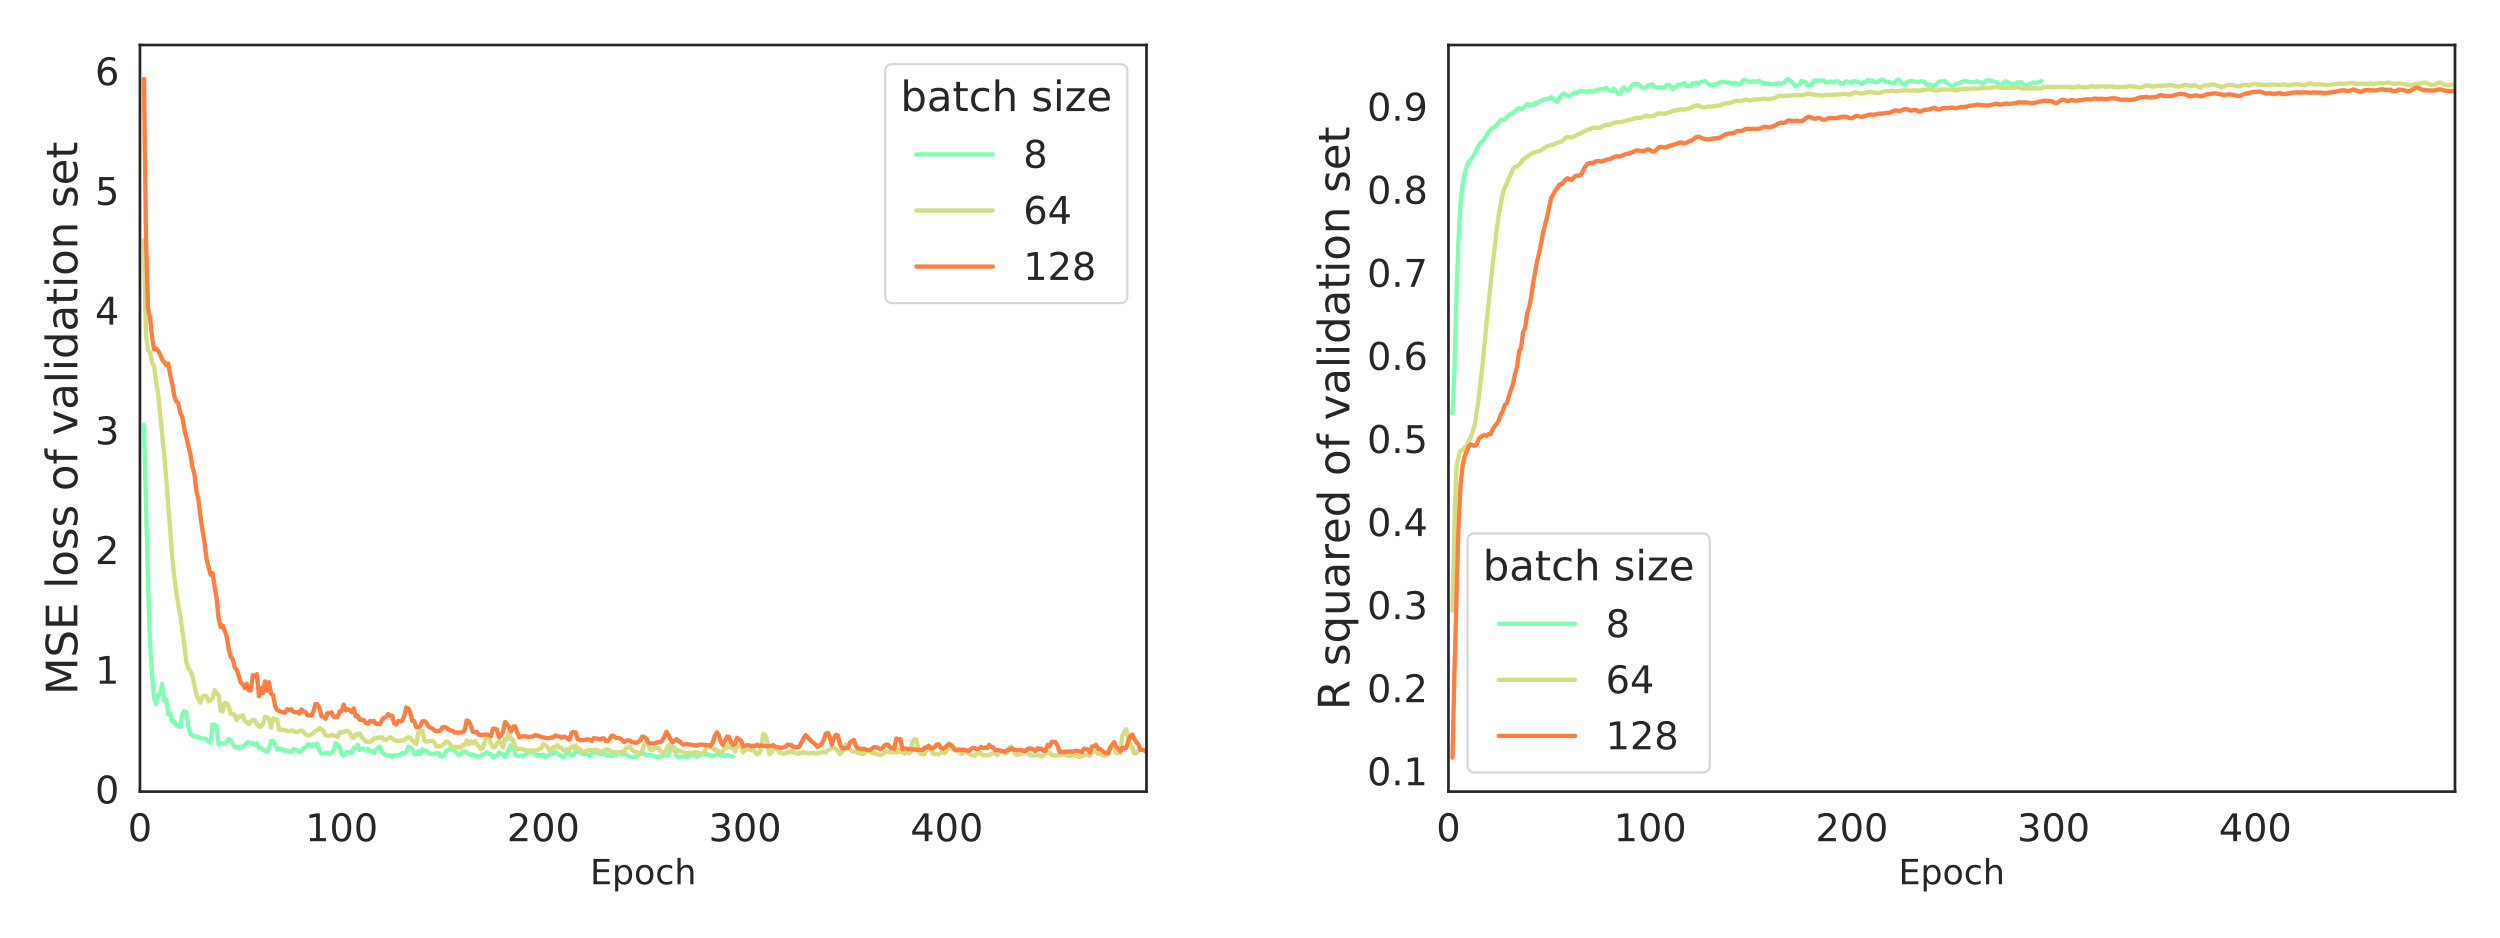 <?xml version="1.0" encoding="utf-8" standalone="no"?>
<!DOCTYPE svg PUBLIC "-//W3C//DTD SVG 1.1//EN"
  "http://www.w3.org/Graphics/SVG/1.1/DTD/svg11.dtd">
<!-- Created with matplotlib (https://matplotlib.org/) -->
<svg height="432pt" version="1.1" viewBox="0 0 1152 432" width="1152pt" xmlns="http://www.w3.org/2000/svg" xmlns:xlink="http://www.w3.org/1999/xlink">
 <defs>
  <style type="text/css">
*{stroke-linecap:butt;stroke-linejoin:round;}
  </style>
 </defs>
 <g id="figure_1">
  <g id="patch_1">
   <path d="M 0 432 
L 1152 432 
L 1152 0 
L 0 0 
z
" style="fill:#ffffff;"/>
  </g>
  <g id="axes_1">
   <g id="patch_2">
    <path d="M 64.486 364.764 
L 528.303 364.764 
L 528.303 20.736 
L 64.486 20.736 
z
" style="fill:#ffffff;"/>
   </g>
   <g id="matplotlib.axis_1">
    <g id="xtick_1">
     <g id="text_1">
      <!-- 0 -->
      <defs>
       <path d="M 31.781 66.406 
Q 24.172 66.406 20.328 58.906 
Q 16.5 51.422 16.5 36.375 
Q 16.5 21.391 20.328 13.891 
Q 24.172 6.391 31.781 6.391 
Q 39.453 6.391 43.281 13.891 
Q 47.125 21.391 47.125 36.375 
Q 47.125 51.422 43.281 58.906 
Q 39.453 66.406 31.781 66.406 
z
M 31.781 74.219 
Q 44.047 74.219 50.516 64.516 
Q 56.984 54.828 56.984 36.375 
Q 56.984 17.969 50.516 8.266 
Q 44.047 -1.422 31.781 -1.422 
Q 19.531 -1.422 13.062 8.266 
Q 6.594 17.969 6.594 36.375 
Q 6.594 54.828 13.062 64.516 
Q 19.531 74.219 31.781 74.219 
z
" id="DejaVuSans-48"/>
      </defs>
      <g style="fill:#262626;" transform="translate(58.887 387.637)scale(0.176 -0.176)">
       <use xlink:href="#DejaVuSans-48"/>
      </g>
     </g>
    </g>
    <g id="xtick_2">
     <g id="text_2">
      <!-- 100 -->
      <defs>
       <path d="M 12.406 8.297 
L 28.516 8.297 
L 28.516 63.922 
L 10.984 60.406 
L 10.984 69.391 
L 28.422 72.906 
L 38.281 72.906 
L 38.281 8.297 
L 54.391 8.297 
L 54.391 0 
L 12.406 0 
z
" id="DejaVuSans-49"/>
      </defs>
      <g style="fill:#262626;" transform="translate(140.638 387.637)scale(0.176 -0.176)">
       <use xlink:href="#DejaVuSans-49"/>
       <use x="63.623" xlink:href="#DejaVuSans-48"/>
       <use x="127.246" xlink:href="#DejaVuSans-48"/>
      </g>
     </g>
    </g>
    <g id="xtick_3">
     <g id="text_3">
      <!-- 200 -->
      <defs>
       <path d="M 19.188 8.297 
L 53.609 8.297 
L 53.609 0 
L 7.328 0 
L 7.328 8.297 
Q 12.938 14.109 22.625 23.891 
Q 32.328 33.688 34.812 36.531 
Q 39.547 41.844 41.422 45.531 
Q 43.312 49.219 43.312 52.781 
Q 43.312 58.594 39.234 62.25 
Q 35.156 65.922 28.609 65.922 
Q 23.969 65.922 18.812 64.312 
Q 13.672 62.703 7.812 59.422 
L 7.812 69.391 
Q 13.766 71.781 18.938 73 
Q 24.125 74.219 28.422 74.219 
Q 39.75 74.219 46.484 68.547 
Q 53.219 62.891 53.219 53.422 
Q 53.219 48.922 51.531 44.891 
Q 49.859 40.875 45.406 35.406 
Q 44.188 33.984 37.641 27.219 
Q 31.109 20.453 19.188 8.297 
z
" id="DejaVuSans-50"/>
      </defs>
      <g style="fill:#262626;" transform="translate(233.587 387.637)scale(0.176 -0.176)">
       <use xlink:href="#DejaVuSans-50"/>
       <use x="63.623" xlink:href="#DejaVuSans-48"/>
       <use x="127.246" xlink:href="#DejaVuSans-48"/>
      </g>
     </g>
    </g>
    <g id="xtick_4">
     <g id="text_4">
      <!-- 300 -->
      <defs>
       <path d="M 40.578 39.312 
Q 47.656 37.797 51.625 33 
Q 55.609 28.219 55.609 21.188 
Q 55.609 10.406 48.188 4.484 
Q 40.766 -1.422 27.094 -1.422 
Q 22.516 -1.422 17.656 -0.516 
Q 12.797 0.391 7.625 2.203 
L 7.625 11.719 
Q 11.719 9.328 16.594 8.109 
Q 21.484 6.891 26.812 6.891 
Q 36.078 6.891 40.938 10.547 
Q 45.797 14.203 45.797 21.188 
Q 45.797 27.641 41.281 31.266 
Q 36.766 34.906 28.719 34.906 
L 20.219 34.906 
L 20.219 43.016 
L 29.109 43.016 
Q 36.375 43.016 40.234 45.922 
Q 44.094 48.828 44.094 54.297 
Q 44.094 59.906 40.109 62.906 
Q 36.141 65.922 28.719 65.922 
Q 24.656 65.922 20.016 65.031 
Q 15.375 64.156 9.812 62.312 
L 9.812 71.094 
Q 15.438 72.656 20.344 73.438 
Q 25.25 74.219 29.594 74.219 
Q 40.828 74.219 47.359 69.109 
Q 53.906 64.016 53.906 55.328 
Q 53.906 49.266 50.438 45.094 
Q 46.969 40.922 40.578 39.312 
z
" id="DejaVuSans-51"/>
      </defs>
      <g style="fill:#262626;" transform="translate(326.537 387.637)scale(0.176 -0.176)">
       <use xlink:href="#DejaVuSans-51"/>
       <use x="63.623" xlink:href="#DejaVuSans-48"/>
       <use x="127.246" xlink:href="#DejaVuSans-48"/>
      </g>
     </g>
    </g>
    <g id="xtick_5">
     <g id="text_5">
      <!-- 400 -->
      <defs>
       <path d="M 37.797 64.312 
L 12.891 25.391 
L 37.797 25.391 
z
M 35.203 72.906 
L 47.609 72.906 
L 47.609 25.391 
L 58.016 25.391 
L 58.016 17.188 
L 47.609 17.188 
L 47.609 0 
L 37.797 0 
L 37.797 17.188 
L 4.891 17.188 
L 4.891 26.703 
z
" id="DejaVuSans-52"/>
      </defs>
      <g style="fill:#262626;" transform="translate(419.486 387.637)scale(0.176 -0.176)">
       <use xlink:href="#DejaVuSans-52"/>
       <use x="63.623" xlink:href="#DejaVuSans-48"/>
       <use x="127.246" xlink:href="#DejaVuSans-48"/>
      </g>
     </g>
    </g>
    <g id="text_6">
     <!-- Epoch -->
     <defs>
      <path d="M 9.812 72.906 
L 55.906 72.906 
L 55.906 64.594 
L 19.672 64.594 
L 19.672 43.016 
L 54.391 43.016 
L 54.391 34.719 
L 19.672 34.719 
L 19.672 8.297 
L 56.781 8.297 
L 56.781 0 
L 9.812 0 
z
" id="DejaVuSans-69"/>
      <path d="M 18.109 8.203 
L 18.109 -20.797 
L 9.078 -20.797 
L 9.078 54.688 
L 18.109 54.688 
L 18.109 46.391 
Q 20.953 51.266 25.266 53.625 
Q 29.594 56 35.594 56 
Q 45.562 56 51.781 48.094 
Q 58.016 40.188 58.016 27.297 
Q 58.016 14.406 51.781 6.484 
Q 45.562 -1.422 35.594 -1.422 
Q 29.594 -1.422 25.266 0.953 
Q 20.953 3.328 18.109 8.203 
z
M 48.688 27.297 
Q 48.688 37.203 44.609 42.844 
Q 40.531 48.484 33.406 48.484 
Q 26.266 48.484 22.188 42.844 
Q 18.109 37.203 18.109 27.297 
Q 18.109 17.391 22.188 11.75 
Q 26.266 6.109 33.406 6.109 
Q 40.531 6.109 44.609 11.75 
Q 48.688 17.391 48.688 27.297 
z
" id="DejaVuSans-112"/>
      <path d="M 30.609 48.391 
Q 23.391 48.391 19.188 42.75 
Q 14.984 37.109 14.984 27.297 
Q 14.984 17.484 19.156 11.844 
Q 23.344 6.203 30.609 6.203 
Q 37.797 6.203 41.984 11.859 
Q 46.188 17.531 46.188 27.297 
Q 46.188 37.016 41.984 42.703 
Q 37.797 48.391 30.609 48.391 
z
M 30.609 56 
Q 42.328 56 49.016 48.375 
Q 55.719 40.766 55.719 27.297 
Q 55.719 13.875 49.016 6.219 
Q 42.328 -1.422 30.609 -1.422 
Q 18.844 -1.422 12.172 6.219 
Q 5.516 13.875 5.516 27.297 
Q 5.516 40.766 12.172 48.375 
Q 18.844 56 30.609 56 
z
" id="DejaVuSans-111"/>
      <path d="M 48.781 52.594 
L 48.781 44.188 
Q 44.969 46.297 41.141 47.344 
Q 37.312 48.391 33.406 48.391 
Q 24.656 48.391 19.812 42.844 
Q 14.984 37.312 14.984 27.297 
Q 14.984 17.281 19.812 11.734 
Q 24.656 6.203 33.406 6.203 
Q 37.312 6.203 41.141 7.25 
Q 44.969 8.297 48.781 10.406 
L 48.781 2.094 
Q 45.016 0.344 40.984 -0.531 
Q 36.969 -1.422 32.422 -1.422 
Q 20.062 -1.422 12.781 6.344 
Q 5.516 14.109 5.516 27.297 
Q 5.516 40.672 12.859 48.328 
Q 20.219 56 33.016 56 
Q 37.156 56 41.109 55.141 
Q 45.062 54.297 48.781 52.594 
z
" id="DejaVuSans-99"/>
      <path d="M 54.891 33.016 
L 54.891 0 
L 45.906 0 
L 45.906 32.719 
Q 45.906 40.484 42.875 44.328 
Q 39.844 48.188 33.797 48.188 
Q 26.516 48.188 22.312 43.547 
Q 18.109 38.922 18.109 30.906 
L 18.109 0 
L 9.078 0 
L 9.078 75.984 
L 18.109 75.984 
L 18.109 46.188 
Q 21.344 51.125 25.703 53.562 
Q 30.078 56 35.797 56 
Q 45.219 56 50.047 50.172 
Q 54.891 44.344 54.891 33.016 
z
" id="DejaVuSans-104"/>
     </defs>
     <g style="fill:#262626;" transform="translate(271.897 407.455)scale(0.16 -0.16)">
      <use xlink:href="#DejaVuSans-69"/>
      <use x="63.184" xlink:href="#DejaVuSans-112"/>
      <use x="126.66" xlink:href="#DejaVuSans-111"/>
      <use x="187.842" xlink:href="#DejaVuSans-99"/>
      <use x="242.822" xlink:href="#DejaVuSans-104"/>
     </g>
    </g>
   </g>
   <g id="matplotlib.axis_2">
    <g id="ytick_1">
     <g id="text_7">
      <!-- 0 -->
      <g style="fill:#262626;" transform="translate(43.788 370.238)scale(0.176 -0.176)">
       <use xlink:href="#DejaVuSans-48"/>
      </g>
     </g>
    </g>
    <g id="ytick_2">
     <g id="text_8">
      <!-- 1 -->
      <g style="fill:#262626;" transform="translate(43.788 315.073)scale(0.176 -0.176)">
       <use xlink:href="#DejaVuSans-49"/>
      </g>
     </g>
    </g>
    <g id="ytick_3">
     <g id="text_9">
      <!-- 2 -->
      <g style="fill:#262626;" transform="translate(43.788 259.908)scale(0.176 -0.176)">
       <use xlink:href="#DejaVuSans-50"/>
      </g>
     </g>
    </g>
    <g id="ytick_4">
     <g id="text_10">
      <!-- 3 -->
      <g style="fill:#262626;" transform="translate(43.788 204.744)scale(0.176 -0.176)">
       <use xlink:href="#DejaVuSans-51"/>
      </g>
     </g>
    </g>
    <g id="ytick_5">
     <g id="text_11">
      <!-- 4 -->
      <g style="fill:#262626;" transform="translate(43.788 149.579)scale(0.176 -0.176)">
       <use xlink:href="#DejaVuSans-52"/>
      </g>
     </g>
    </g>
    <g id="ytick_6">
     <g id="text_12">
      <!-- 5 -->
      <defs>
       <path d="M 10.797 72.906 
L 49.516 72.906 
L 49.516 64.594 
L 19.828 64.594 
L 19.828 46.734 
Q 21.969 47.469 24.109 47.828 
Q 26.266 48.188 28.422 48.188 
Q 40.625 48.188 47.75 41.5 
Q 54.891 34.812 54.891 23.391 
Q 54.891 11.625 47.562 5.094 
Q 40.234 -1.422 26.906 -1.422 
Q 22.312 -1.422 17.547 -0.641 
Q 12.797 0.141 7.719 1.703 
L 7.719 11.625 
Q 12.109 9.234 16.797 8.062 
Q 21.484 6.891 26.703 6.891 
Q 35.156 6.891 40.078 11.328 
Q 45.016 15.766 45.016 23.391 
Q 45.016 31 40.078 35.438 
Q 35.156 39.891 26.703 39.891 
Q 22.75 39.891 18.812 39.016 
Q 14.891 38.141 10.797 36.281 
z
" id="DejaVuSans-53"/>
      </defs>
      <g style="fill:#262626;" transform="translate(43.788 94.415)scale(0.176 -0.176)">
       <use xlink:href="#DejaVuSans-53"/>
      </g>
     </g>
    </g>
    <g id="ytick_7">
     <g id="text_13">
      <!-- 6 -->
      <defs>
       <path d="M 33.016 40.375 
Q 26.375 40.375 22.484 35.828 
Q 18.609 31.297 18.609 23.391 
Q 18.609 15.531 22.484 10.953 
Q 26.375 6.391 33.016 6.391 
Q 39.656 6.391 43.531 10.953 
Q 47.406 15.531 47.406 23.391 
Q 47.406 31.297 43.531 35.828 
Q 39.656 40.375 33.016 40.375 
z
M 52.594 71.297 
L 52.594 62.312 
Q 48.875 64.062 45.094 64.984 
Q 41.312 65.922 37.594 65.922 
Q 27.828 65.922 22.672 59.328 
Q 17.531 52.734 16.797 39.406 
Q 19.672 43.656 24.016 45.922 
Q 28.375 48.188 33.594 48.188 
Q 44.578 48.188 50.953 41.516 
Q 57.328 34.859 57.328 23.391 
Q 57.328 12.156 50.688 5.359 
Q 44.047 -1.422 33.016 -1.422 
Q 20.359 -1.422 13.672 8.266 
Q 6.984 17.969 6.984 36.375 
Q 6.984 53.656 15.188 63.938 
Q 23.391 74.219 37.203 74.219 
Q 40.922 74.219 44.703 73.484 
Q 48.484 72.75 52.594 71.297 
z
" id="DejaVuSans-54"/>
      </defs>
      <g style="fill:#262626;" transform="translate(43.788 39.25)scale(0.176 -0.176)">
       <use xlink:href="#DejaVuSans-54"/>
      </g>
     </g>
    </g>
    <g id="text_14">
     <!-- MSE loss of validation set -->
     <defs>
      <path d="M 9.812 72.906 
L 24.516 72.906 
L 43.109 23.297 
L 61.812 72.906 
L 76.516 72.906 
L 76.516 0 
L 66.891 0 
L 66.891 64.016 
L 48.094 14.016 
L 38.188 14.016 
L 19.391 64.016 
L 19.391 0 
L 9.812 0 
z
" id="DejaVuSans-77"/>
      <path d="M 53.516 70.516 
L 53.516 60.891 
Q 47.906 63.578 42.922 64.891 
Q 37.938 66.219 33.297 66.219 
Q 25.25 66.219 20.875 63.094 
Q 16.5 59.969 16.5 54.203 
Q 16.5 49.359 19.406 46.891 
Q 22.312 44.438 30.422 42.922 
L 36.375 41.703 
Q 47.406 39.594 52.656 34.297 
Q 57.906 29 57.906 20.125 
Q 57.906 9.516 50.797 4.047 
Q 43.703 -1.422 29.984 -1.422 
Q 24.812 -1.422 18.969 -0.25 
Q 13.141 0.922 6.891 3.219 
L 6.891 13.375 
Q 12.891 10.016 18.656 8.297 
Q 24.422 6.594 29.984 6.594 
Q 38.422 6.594 43.016 9.906 
Q 47.609 13.234 47.609 19.391 
Q 47.609 24.75 44.312 27.781 
Q 41.016 30.812 33.5 32.328 
L 27.484 33.5 
Q 16.453 35.688 11.516 40.375 
Q 6.594 45.062 6.594 53.422 
Q 6.594 63.094 13.406 68.656 
Q 20.219 74.219 32.172 74.219 
Q 37.312 74.219 42.625 73.281 
Q 47.953 72.359 53.516 70.516 
z
" id="DejaVuSans-83"/>
      <path id="DejaVuSans-32"/>
      <path d="M 9.422 75.984 
L 18.406 75.984 
L 18.406 0 
L 9.422 0 
z
" id="DejaVuSans-108"/>
      <path d="M 44.281 53.078 
L 44.281 44.578 
Q 40.484 46.531 36.375 47.5 
Q 32.281 48.484 27.875 48.484 
Q 21.188 48.484 17.844 46.438 
Q 14.5 44.391 14.5 40.281 
Q 14.5 37.156 16.891 35.375 
Q 19.281 33.594 26.516 31.984 
L 29.594 31.297 
Q 39.156 29.25 43.188 25.516 
Q 47.219 21.781 47.219 15.094 
Q 47.219 7.469 41.188 3.016 
Q 35.156 -1.422 24.609 -1.422 
Q 20.219 -1.422 15.453 -0.562 
Q 10.688 0.297 5.422 2 
L 5.422 11.281 
Q 10.406 8.688 15.234 7.391 
Q 20.062 6.109 24.812 6.109 
Q 31.156 6.109 34.562 8.281 
Q 37.984 10.453 37.984 14.406 
Q 37.984 18.062 35.516 20.016 
Q 33.062 21.969 24.703 23.781 
L 21.578 24.516 
Q 13.234 26.266 9.516 29.906 
Q 5.812 33.547 5.812 39.891 
Q 5.812 47.609 11.281 51.797 
Q 16.75 56 26.812 56 
Q 31.781 56 36.172 55.266 
Q 40.578 54.547 44.281 53.078 
z
" id="DejaVuSans-115"/>
      <path d="M 37.109 75.984 
L 37.109 68.5 
L 28.516 68.5 
Q 23.688 68.5 21.797 66.547 
Q 19.922 64.594 19.922 59.516 
L 19.922 54.688 
L 34.719 54.688 
L 34.719 47.703 
L 19.922 47.703 
L 19.922 0 
L 10.891 0 
L 10.891 47.703 
L 2.297 47.703 
L 2.297 54.688 
L 10.891 54.688 
L 10.891 58.5 
Q 10.891 67.625 15.141 71.797 
Q 19.391 75.984 28.609 75.984 
z
" id="DejaVuSans-102"/>
      <path d="M 2.984 54.688 
L 12.5 54.688 
L 29.594 8.797 
L 46.688 54.688 
L 56.203 54.688 
L 35.688 0 
L 23.484 0 
z
" id="DejaVuSans-118"/>
      <path d="M 34.281 27.484 
Q 23.391 27.484 19.188 25 
Q 14.984 22.516 14.984 16.5 
Q 14.984 11.719 18.141 8.906 
Q 21.297 6.109 26.703 6.109 
Q 34.188 6.109 38.703 11.406 
Q 43.219 16.703 43.219 25.484 
L 43.219 27.484 
z
M 52.203 31.203 
L 52.203 0 
L 43.219 0 
L 43.219 8.297 
Q 40.141 3.328 35.547 0.953 
Q 30.953 -1.422 24.312 -1.422 
Q 15.922 -1.422 10.953 3.297 
Q 6 8.016 6 15.922 
Q 6 25.141 12.172 29.828 
Q 18.359 34.516 30.609 34.516 
L 43.219 34.516 
L 43.219 35.406 
Q 43.219 41.609 39.141 45 
Q 35.062 48.391 27.688 48.391 
Q 23 48.391 18.547 47.266 
Q 14.109 46.141 10.016 43.891 
L 10.016 52.203 
Q 14.938 54.109 19.578 55.047 
Q 24.219 56 28.609 56 
Q 40.484 56 46.344 49.844 
Q 52.203 43.703 52.203 31.203 
z
" id="DejaVuSans-97"/>
      <path d="M 9.422 54.688 
L 18.406 54.688 
L 18.406 0 
L 9.422 0 
z
M 9.422 75.984 
L 18.406 75.984 
L 18.406 64.594 
L 9.422 64.594 
z
" id="DejaVuSans-105"/>
      <path d="M 45.406 46.391 
L 45.406 75.984 
L 54.391 75.984 
L 54.391 0 
L 45.406 0 
L 45.406 8.203 
Q 42.578 3.328 38.25 0.953 
Q 33.938 -1.422 27.875 -1.422 
Q 17.969 -1.422 11.734 6.484 
Q 5.516 14.406 5.516 27.297 
Q 5.516 40.188 11.734 48.094 
Q 17.969 56 27.875 56 
Q 33.938 56 38.25 53.625 
Q 42.578 51.266 45.406 46.391 
z
M 14.797 27.297 
Q 14.797 17.391 18.875 11.75 
Q 22.953 6.109 30.078 6.109 
Q 37.203 6.109 41.297 11.75 
Q 45.406 17.391 45.406 27.297 
Q 45.406 37.203 41.297 42.844 
Q 37.203 48.484 30.078 48.484 
Q 22.953 48.484 18.875 42.844 
Q 14.797 37.203 14.797 27.297 
z
" id="DejaVuSans-100"/>
      <path d="M 18.312 70.219 
L 18.312 54.688 
L 36.812 54.688 
L 36.812 47.703 
L 18.312 47.703 
L 18.312 18.016 
Q 18.312 11.328 20.141 9.422 
Q 21.969 7.516 27.594 7.516 
L 36.812 7.516 
L 36.812 0 
L 27.594 0 
Q 17.188 0 13.234 3.875 
Q 9.281 7.766 9.281 18.016 
L 9.281 47.703 
L 2.688 47.703 
L 2.688 54.688 
L 9.281 54.688 
L 9.281 70.219 
z
" id="DejaVuSans-116"/>
      <path d="M 54.891 33.016 
L 54.891 0 
L 45.906 0 
L 45.906 32.719 
Q 45.906 40.484 42.875 44.328 
Q 39.844 48.188 33.797 48.188 
Q 26.516 48.188 22.312 43.547 
Q 18.109 38.922 18.109 30.906 
L 18.109 0 
L 9.078 0 
L 9.078 54.688 
L 18.109 54.688 
L 18.109 46.188 
Q 21.344 51.125 25.703 53.562 
Q 30.078 56 35.797 56 
Q 45.219 56 50.047 50.172 
Q 54.891 44.344 54.891 33.016 
z
" id="DejaVuSans-110"/>
      <path d="M 56.203 29.594 
L 56.203 25.203 
L 14.891 25.203 
Q 15.484 15.922 20.484 11.062 
Q 25.484 6.203 34.422 6.203 
Q 39.594 6.203 44.453 7.469 
Q 49.312 8.734 54.109 11.281 
L 54.109 2.781 
Q 49.266 0.734 44.188 -0.344 
Q 39.109 -1.422 33.891 -1.422 
Q 20.797 -1.422 13.156 6.188 
Q 5.516 13.812 5.516 26.812 
Q 5.516 40.234 12.766 48.109 
Q 20.016 56 32.328 56 
Q 43.359 56 49.781 48.891 
Q 56.203 41.797 56.203 29.594 
z
M 47.219 32.234 
Q 47.125 39.594 43.094 43.984 
Q 39.062 48.391 32.422 48.391 
Q 24.906 48.391 20.391 44.141 
Q 15.875 39.891 15.188 32.172 
z
" id="DejaVuSans-101"/>
     </defs>
     <g style="fill:#262626;" transform="translate(35.629 320.23)rotate(-90)scale(0.2 -0.2)">
      <use xlink:href="#DejaVuSans-77"/>
      <use x="86.279" xlink:href="#DejaVuSans-83"/>
      <use x="149.756" xlink:href="#DejaVuSans-69"/>
      <use x="212.939" xlink:href="#DejaVuSans-32"/>
      <use x="244.727" xlink:href="#DejaVuSans-108"/>
      <use x="272.51" xlink:href="#DejaVuSans-111"/>
      <use x="333.691" xlink:href="#DejaVuSans-115"/>
      <use x="385.791" xlink:href="#DejaVuSans-115"/>
      <use x="437.891" xlink:href="#DejaVuSans-32"/>
      <use x="469.678" xlink:href="#DejaVuSans-111"/>
      <use x="530.859" xlink:href="#DejaVuSans-102"/>
      <use x="566.064" xlink:href="#DejaVuSans-32"/>
      <use x="597.852" xlink:href="#DejaVuSans-118"/>
      <use x="657.031" xlink:href="#DejaVuSans-97"/>
      <use x="718.311" xlink:href="#DejaVuSans-108"/>
      <use x="746.094" xlink:href="#DejaVuSans-105"/>
      <use x="773.877" xlink:href="#DejaVuSans-100"/>
      <use x="837.354" xlink:href="#DejaVuSans-97"/>
      <use x="898.633" xlink:href="#DejaVuSans-116"/>
      <use x="937.842" xlink:href="#DejaVuSans-105"/>
      <use x="965.625" xlink:href="#DejaVuSans-111"/>
      <use x="1026.807" xlink:href="#DejaVuSans-110"/>
      <use x="1090.186" xlink:href="#DejaVuSans-32"/>
      <use x="1121.973" xlink:href="#DejaVuSans-115"/>
      <use x="1174.072" xlink:href="#DejaVuSans-101"/>
      <use x="1235.596" xlink:href="#DejaVuSans-116"/>
     </g>
    </g>
   </g>
   <g id="line2d_1">
    <path clip-path="url(#pe16ec1c911)" d="M 66.345 195.74 
L 68.204 268.575 
L 69.133 296.157 
L 70.063 310.835 
L 70.992 321.538 
L 71.922 324.384 
L 72.851 320.155 
L 73.781 319.876 
L 74.71 315.156 
L 75.64 322.948 
L 76.569 322.347 
L 77.499 329.145 
L 78.428 328.806 
L 79.358 332.467 
L 80.287 332.372 
L 81.217 334.356 
L 82.146 333.972 
L 83.076 334.974 
L 84.005 329.049 
L 84.935 327.637 
L 85.864 328.119 
L 86.794 334.554 
L 87.723 338.145 
L 88.653 338.882 
L 89.582 339.417 
L 90.512 339.38 
L 91.441 339.674 
L 92.371 340.114 
L 94.23 340.327 
L 95.159 340.689 
L 96.089 341.859 
L 97.018 342.225 
L 97.948 333.781 
L 98.877 333.894 
L 99.807 334.431 
L 100.736 343.024 
L 101.666 342.446 
L 102.595 342.625 
L 103.525 342.619 
L 104.454 341.801 
L 105.384 340.428 
L 106.313 341.193 
L 108.172 344.274 
L 109.102 344.296 
L 110.031 344.811 
L 110.961 344.118 
L 111.89 344.094 
L 112.82 343.628 
L 113.749 342.29 
L 114.679 341.949 
L 115.608 342.736 
L 116.538 342.322 
L 117.467 343.242 
L 118.397 342.351 
L 119.326 344.596 
L 120.256 344.412 
L 121.185 345.486 
L 122.115 345.992 
L 123.044 346.33 
L 123.973 344.596 
L 124.903 341.492 
L 125.832 341.373 
L 126.762 342.791 
L 127.691 345.427 
L 128.621 344.81 
L 129.55 345.178 
L 130.48 345.402 
L 131.409 346.237 
L 132.339 345.771 
L 133.268 346.382 
L 134.198 346.424 
L 135.127 345.229 
L 136.057 345.316 
L 136.986 345.534 
L 137.916 346.586 
L 138.845 346.04 
L 139.775 344.727 
L 140.704 344.448 
L 141.634 343.122 
L 142.563 342.889 
L 143.493 344.095 
L 144.422 342.933 
L 145.352 343.573 
L 146.281 342.684 
L 147.211 345.851 
L 148.14 347.11 
L 149.07 347.3 
L 149.999 346.832 
L 150.929 346.855 
L 151.858 347.388 
L 153.717 345.885 
L 154.647 342.449 
L 156.506 344.01 
L 157.435 347.533 
L 158.365 348.148 
L 159.294 346.922 
L 160.224 346.534 
L 161.153 346.665 
L 162.083 347.226 
L 163.012 344.641 
L 163.942 344.546 
L 164.871 343.161 
L 165.801 345.588 
L 166.73 344.964 
L 167.66 344.948 
L 168.589 345.995 
L 169.519 345.126 
L 170.448 346.251 
L 171.378 345.993 
L 172.307 347.123 
L 173.237 345.453 
L 174.166 344.501 
L 175.096 344.032 
L 176.025 346.412 
L 176.955 347.585 
L 177.884 347.971 
L 178.814 348.14 
L 179.743 348.02 
L 180.673 348.732 
L 181.602 348.014 
L 182.531 348.219 
L 183.461 347.851 
L 184.39 348.048 
L 185.32 346.972 
L 186.249 347.108 
L 187.179 346.8 
L 188.108 344.015 
L 189.038 344.308 
L 189.967 345.285 
L 190.897 347.419 
L 191.826 347.471 
L 192.756 346.186 
L 193.685 347.575 
L 194.615 345.252 
L 195.544 345.956 
L 196.474 345.972 
L 197.403 346.91 
L 198.333 347.389 
L 199.262 347.478 
L 201.121 347.005 
L 202.051 346.992 
L 202.98 348.529 
L 203.91 348.453 
L 204.839 347.943 
L 205.769 345.844 
L 206.698 345.663 
L 207.628 344.965 
L 208.557 345.6 
L 209.487 346.011 
L 211.346 347.965 
L 212.275 347.503 
L 213.205 346.593 
L 214.134 346.257 
L 215.064 346.65 
L 215.993 347.422 
L 216.923 347.969 
L 217.852 347.653 
L 218.782 348.094 
L 220.641 348.7 
L 222.5 347.478 
L 223.429 347.404 
L 224.359 346.64 
L 225.288 347.315 
L 226.218 347.517 
L 227.147 349.043 
L 228.077 348.36 
L 229.006 348.232 
L 229.936 346.686 
L 230.865 347.273 
L 231.795 347.378 
L 232.724 348.858 
L 233.654 347.891 
L 234.583 344.685 
L 235.513 343.303 
L 236.442 344.274 
L 237.372 347.247 
L 238.301 348.36 
L 239.231 348.283 
L 240.16 348.318 
L 241.089 348.491 
L 242.019 347.664 
L 242.948 347.436 
L 243.878 346.458 
L 244.807 346.582 
L 245.737 346.585 
L 246.666 347.554 
L 247.596 348.323 
L 248.525 347.775 
L 249.455 348.061 
L 250.384 347.744 
L 251.314 348.793 
L 252.243 348.046 
L 253.173 348.061 
L 254.102 347.069 
L 255.032 347.31 
L 255.961 346.482 
L 256.891 347.068 
L 258.75 348.644 
L 259.679 349.028 
L 260.609 347.472 
L 261.538 346.883 
L 262.468 347.025 
L 263.397 347.996 
L 264.327 347.998 
L 265.256 346.377 
L 266.186 345.883 
L 267.115 346.689 
L 268.045 347.328 
L 268.974 347.562 
L 269.904 347.361 
L 270.833 347.622 
L 271.763 348.352 
L 272.692 347.336 
L 274.551 346.556 
L 275.481 346.886 
L 276.41 347.626 
L 277.34 347.203 
L 278.269 347.64 
L 279.199 347.534 
L 280.128 348.176 
L 281.058 347.835 
L 281.987 348.421 
L 282.917 348.043 
L 283.846 348.075 
L 284.776 346.847 
L 285.705 347.26 
L 286.635 347.258 
L 287.564 347.563 
L 288.494 347.635 
L 290.353 348.744 
L 291.282 348.992 
L 292.212 348.734 
L 293.141 348.751 
L 294.071 347.769 
L 295 347.315 
L 295.93 347.154 
L 296.859 347.277 
L 297.788 348.014 
L 298.718 347.865 
L 299.647 347.852 
L 300.577 347.957 
L 301.506 348.52 
L 302.436 348.848 
L 303.365 348.897 
L 304.295 348.461 
L 305.224 348.454 
L 306.154 348.026 
L 308.013 348.115 
L 308.942 344.698 
L 309.872 344.485 
L 310.801 344.444 
L 311.731 348.426 
L 312.66 349.126 
L 313.59 348.761 
L 315.449 348.483 
L 316.378 348.911 
L 317.308 348.705 
L 318.237 347.937 
L 319.167 347.984 
L 320.096 347.868 
L 321.026 348.787 
L 321.955 347.991 
L 322.885 348.021 
L 323.814 347.325 
L 324.744 347.666 
L 325.673 347.376 
L 327.532 348.17 
L 328.462 348.519 
L 329.391 347.95 
L 330.321 347.665 
L 331.25 347.57 
L 332.18 348.279 
L 333.109 348.097 
L 334.039 348.356 
L 334.968 347.892 
L 335.898 348.312 
L 337.757 348.633 
L 337.757 348.633 
" style="fill:none;stroke:#80ffb4;stroke-linecap:round;stroke-width:2;"/>
   </g>
   <g id="line2d_2">
    <path clip-path="url(#pe16ec1c911)" d="M 66.345 110.731 
L 67.274 154.332 
L 68.204 161.507 
L 69.133 162.119 
L 70.063 166.994 
L 70.992 168.627 
L 71.922 176.186 
L 72.851 181.322 
L 75.64 209.522 
L 76.569 219.994 
L 79.358 256.704 
L 80.287 265.65 
L 81.217 272.858 
L 82.146 278.773 
L 83.076 283.561 
L 84.935 297.247 
L 85.864 305.13 
L 86.794 308.169 
L 87.723 309.153 
L 88.653 311.367 
L 90.512 320.151 
L 91.441 322.232 
L 92.371 323.86 
L 93.3 320.962 
L 94.23 320.537 
L 95.159 320.86 
L 96.089 323.087 
L 97.018 322.576 
L 97.948 321.766 
L 98.877 317.917 
L 99.807 319.427 
L 100.736 320.262 
L 101.666 327.375 
L 102.595 327.873 
L 103.525 324.002 
L 104.454 324.091 
L 105.384 325.437 
L 106.313 328.943 
L 107.243 328.968 
L 108.172 329.565 
L 109.102 331.848 
L 110.031 330.121 
L 110.961 330.208 
L 111.89 329.584 
L 112.82 332.291 
L 113.749 332.728 
L 114.679 333.638 
L 115.608 332.362 
L 116.538 331.691 
L 117.467 331.892 
L 118.397 333.64 
L 119.326 334.807 
L 120.256 334.814 
L 121.185 333.584 
L 122.115 330.3 
L 123.044 330.502 
L 123.973 331.468 
L 124.903 335.255 
L 125.832 331.044 
L 127.691 331.507 
L 128.621 336.334 
L 130.48 336.205 
L 131.409 336.449 
L 132.339 336.893 
L 133.268 336.857 
L 134.198 336.612 
L 135.127 336.596 
L 136.057 337.23 
L 136.986 337.331 
L 138.845 336.605 
L 139.775 337.161 
L 140.704 338.361 
L 141.634 338.876 
L 142.563 338.792 
L 143.493 338.557 
L 145.352 336.687 
L 146.281 336.493 
L 147.211 335.465 
L 148.14 336.129 
L 149.07 336.932 
L 149.999 338.84 
L 150.929 339.066 
L 151.858 339.084 
L 152.788 338.546 
L 153.717 339.052 
L 154.647 339.027 
L 155.576 339.703 
L 156.506 337.391 
L 157.435 337.558 
L 158.365 337.253 
L 159.294 336.797 
L 160.224 336.689 
L 161.153 337.58 
L 162.083 339.754 
L 163.012 340.023 
L 163.942 338.29 
L 164.871 338.809 
L 165.801 337.954 
L 166.73 339.918 
L 167.66 340.549 
L 168.589 341.707 
L 169.519 341.699 
L 170.448 341.925 
L 171.378 341.366 
L 172.307 340.28 
L 176.025 339.773 
L 176.955 340.78 
L 177.884 340.953 
L 179.743 339.651 
L 182.531 341.43 
L 183.461 341.427 
L 185.32 341.126 
L 186.249 341.086 
L 187.179 340.281 
L 188.108 339.706 
L 189.038 340.028 
L 189.967 341.213 
L 190.897 342.112 
L 191.826 342.773 
L 192.756 337.609 
L 193.685 337.087 
L 194.615 336.714 
L 195.544 341.27 
L 196.474 341.82 
L 197.403 341.509 
L 199.262 341.254 
L 200.192 342.238 
L 201.121 343.951 
L 202.98 343.861 
L 203.91 343.414 
L 205.769 341.734 
L 206.698 342.118 
L 208.557 344.409 
L 209.487 344.01 
L 210.416 344.158 
L 211.346 344.113 
L 212.275 344.667 
L 213.205 343.286 
L 214.134 343.344 
L 215.064 341.215 
L 215.993 342.947 
L 216.923 341.588 
L 217.852 342.562 
L 218.782 341.466 
L 221.57 345.15 
L 222.5 344.785 
L 223.429 341.431 
L 224.359 339.856 
L 225.288 339.243 
L 226.218 342.807 
L 227.147 344.347 
L 228.077 344.339 
L 229.006 342.416 
L 229.936 341.505 
L 230.865 342.66 
L 231.795 344.462 
L 232.724 340.446 
L 233.654 340.509 
L 234.583 337.272 
L 235.513 340.762 
L 236.442 340.818 
L 237.372 344.006 
L 238.301 345.267 
L 239.231 345.047 
L 240.16 345.079 
L 242.948 345.798 
L 246.666 345.769 
L 247.596 345.667 
L 249.455 344.726 
L 250.384 342.905 
L 252.243 343.986 
L 253.173 345.878 
L 254.102 345.596 
L 255.032 344.16 
L 255.961 344.494 
L 256.891 343.356 
L 257.82 344.568 
L 258.75 344.562 
L 259.679 345.801 
L 260.609 345.871 
L 261.538 345.104 
L 262.468 345.248 
L 263.397 343.979 
L 264.327 344.807 
L 265.256 343.457 
L 266.186 345.015 
L 267.115 345.088 
L 268.045 346.567 
L 269.904 346.227 
L 270.833 345.57 
L 271.763 345.735 
L 272.692 345.643 
L 273.622 345.792 
L 274.551 345.457 
L 276.41 346.121 
L 277.34 346.123 
L 278.269 345.835 
L 279.199 345.29 
L 280.128 345.521 
L 281.058 345.874 
L 281.987 346.447 
L 282.917 346.704 
L 283.846 346.54 
L 285.705 346.61 
L 286.635 346.345 
L 287.564 346.626 
L 288.494 344.652 
L 289.423 344.302 
L 290.353 344.119 
L 291.282 345.634 
L 292.212 346.372 
L 293.141 346.502 
L 294.071 346.917 
L 295 346.96 
L 295.93 345.845 
L 296.859 342.965 
L 297.788 342.336 
L 298.718 342.96 
L 299.647 345.437 
L 300.577 345.552 
L 301.506 344.85 
L 302.436 344.572 
L 303.365 344.618 
L 304.295 345.97 
L 305.224 346.698 
L 306.154 347.198 
L 308.013 343.334 
L 308.942 342.718 
L 309.872 344.799 
L 310.801 346.062 
L 311.731 346.78 
L 312.66 345.641 
L 313.59 346.187 
L 314.519 346.271 
L 315.449 347.062 
L 316.378 347.029 
L 317.308 346.814 
L 319.167 347.033 
L 320.096 346.48 
L 321.026 346.787 
L 321.955 346.858 
L 322.885 347.334 
L 323.814 347.326 
L 324.744 346.26 
L 325.673 344.365 
L 326.603 343.605 
L 327.532 344.653 
L 328.462 344.912 
L 329.391 345.527 
L 330.321 345.4 
L 331.25 346.944 
L 332.18 346.482 
L 333.109 346.243 
L 334.039 344.359 
L 334.968 344.612 
L 335.898 342.979 
L 336.827 344.477 
L 337.757 344.309 
L 338.686 346.369 
L 339.616 343.917 
L 340.545 343.906 
L 341.475 343.739 
L 342.404 346.74 
L 343.334 345.254 
L 344.263 345.483 
L 345.193 344.904 
L 346.122 345.758 
L 347.052 345.667 
L 347.981 346.43 
L 348.911 347.635 
L 349.84 347.026 
L 350.77 344.136 
L 351.699 338.21 
L 352.629 338.823 
L 353.558 341.597 
L 354.488 347.52 
L 355.417 346.871 
L 356.346 345.395 
L 357.276 345.13 
L 358.205 345.31 
L 359.135 346.759 
L 360.064 346.813 
L 360.994 347.368 
L 361.923 347.149 
L 362.853 346.675 
L 363.782 346.637 
L 364.712 346.203 
L 365.641 346.794 
L 366.571 346.784 
L 367.5 347.469 
L 368.43 347.011 
L 369.359 346.892 
L 370.289 346.526 
L 371.218 347.008 
L 373.077 347.192 
L 374.007 346.989 
L 374.936 346.955 
L 375.866 347.233 
L 376.795 347.195 
L 377.725 346.933 
L 378.654 346.482 
L 379.584 346.426 
L 380.513 346.782 
L 381.443 345.729 
L 382.372 345.362 
L 383.302 344.698 
L 384.231 344.415 
L 386.09 345.992 
L 387.02 347.629 
L 387.949 346.403 
L 388.879 344.232 
L 389.808 343.104 
L 391.667 345.43 
L 392.597 346.253 
L 393.526 346.184 
L 394.456 346.512 
L 395.385 347.035 
L 396.315 346.843 
L 397.244 347.454 
L 398.174 347.25 
L 399.103 346.291 
L 400.962 345.814 
L 401.892 347.044 
L 402.821 346.895 
L 403.751 347.508 
L 404.68 347.542 
L 405.61 347.908 
L 406.539 347.573 
L 408.398 346.465 
L 409.328 346.443 
L 410.257 346.177 
L 411.187 346.818 
L 412.116 346.113 
L 413.046 346.844 
L 413.975 345.428 
L 414.904 346.57 
L 415.834 345.886 
L 416.763 347.342 
L 417.693 346.586 
L 418.622 347.127 
L 419.552 346.643 
L 420.481 341.655 
L 421.411 340.594 
L 422.34 340.915 
L 423.27 346.178 
L 424.199 347.409 
L 425.129 347.624 
L 426.058 347.465 
L 426.988 345.387 
L 427.917 344.979 
L 428.847 345.415 
L 429.776 347.134 
L 430.706 347.422 
L 431.635 347.338 
L 432.565 347.627 
L 433.494 346.674 
L 435.353 347.08 
L 436.283 345.934 
L 437.212 344.248 
L 438.142 343.643 
L 439.071 345.386 
L 440.001 344.951 
L 440.93 344.857 
L 441.86 345.319 
L 442.789 347.484 
L 443.719 346.928 
L 444.648 346.212 
L 445.578 346.064 
L 446.507 347.305 
L 447.437 347.945 
L 449.296 348.259 
L 450.225 347.243 
L 452.084 347.083 
L 453.014 348.085 
L 454.873 347.976 
L 455.802 348.096 
L 456.732 347.246 
L 458.591 347.003 
L 459.52 347.992 
L 460.45 346.779 
L 461.379 346.048 
L 462.309 346.169 
L 463.238 347.244 
L 464.168 346.973 
L 465.097 344.409 
L 466.027 344.053 
L 466.956 345.113 
L 467.886 347.575 
L 468.815 347.933 
L 469.745 347.568 
L 470.674 347.583 
L 471.604 346.116 
L 472.533 346.539 
L 473.462 346.511 
L 474.392 347.941 
L 476.251 348.145 
L 477.18 348.037 
L 479.039 348.078 
L 479.969 348.573 
L 480.898 347.981 
L 481.828 347.009 
L 482.757 346.562 
L 483.687 346.928 
L 484.616 347.825 
L 485.546 348.129 
L 487.405 348.134 
L 489.264 347.647 
L 490.193 347.751 
L 492.982 348.369 
L 493.911 348.133 
L 494.841 348.095 
L 495.77 348.183 
L 496.7 348.639 
L 497.629 348.683 
L 498.559 348.454 
L 499.488 347.895 
L 501.347 347.835 
L 502.277 348.336 
L 503.206 346.508 
L 504.136 346.389 
L 505.065 345.977 
L 505.995 347.384 
L 506.924 347.412 
L 508.783 348.07 
L 509.713 348.1 
L 510.642 347.705 
L 511.572 344.982 
L 513.431 344.838 
L 514.36 346.912 
L 515.29 347.122 
L 516.219 346.932 
L 517.149 339.219 
L 518.078 337.152 
L 519.008 336.032 
L 519.937 341.004 
L 520.867 342.898 
L 521.796 344.454 
L 522.726 347.204 
L 523.655 347.017 
L 524.585 345.961 
L 525.514 345.212 
L 526.444 345.391 
L 527.373 345.738 
L 528.303 345.929 
L 528.303 345.929 
" style="fill:none;stroke:#d4dd80;stroke-linecap:round;stroke-width:2;"/>
   </g>
   <g id="line2d_3">
    <path clip-path="url(#pe16ec1c911)" d="M 66.345 36.374 
L 67.274 109.685 
L 68.204 142.169 
L 69.133 146.238 
L 70.063 155.196 
L 70.992 160.913 
L 71.922 160.497 
L 72.851 161.611 
L 73.781 163.209 
L 74.71 165.609 
L 75.64 166.758 
L 76.569 168.288 
L 77.499 167.522 
L 78.428 172.711 
L 79.358 176.9 
L 80.287 182.318 
L 81.217 185.021 
L 82.146 185.774 
L 83.076 190.251 
L 84.005 192.087 
L 84.935 197.75 
L 87.723 209.247 
L 88.653 215.02 
L 89.582 218.442 
L 90.512 226.263 
L 91.441 230.379 
L 92.371 237.96 
L 93.3 244.306 
L 94.23 249.872 
L 95.159 257.461 
L 97.018 264.809 
L 97.948 264.15 
L 99.807 275.716 
L 100.736 284.882 
L 101.666 288.905 
L 102.595 288.233 
L 103.525 290.488 
L 104.454 293.321 
L 105.384 299.083 
L 106.313 302.632 
L 107.243 303.698 
L 108.172 307.634 
L 109.102 308.544 
L 110.961 314.565 
L 111.89 315.301 
L 112.82 317.044 
L 113.749 315.111 
L 114.679 318.124 
L 115.608 318.103 
L 116.538 311.085 
L 117.467 311.66 
L 118.397 310.651 
L 119.326 320.813 
L 120.256 317.13 
L 121.185 319.262 
L 122.115 313.984 
L 123.044 318.206 
L 123.973 314.36 
L 124.903 319.695 
L 125.832 320.263 
L 126.762 325.376 
L 127.691 327.163 
L 129.55 327.968 
L 131.409 328.424 
L 132.339 326.823 
L 133.268 327.215 
L 134.198 326.787 
L 135.127 327.953 
L 136.057 328.223 
L 136.986 328.067 
L 137.916 328.84 
L 138.845 326.904 
L 139.775 327.837 
L 140.704 328.028 
L 141.634 329.532 
L 143.493 329.728 
L 144.422 327.808 
L 145.352 324.415 
L 146.281 324.563 
L 147.211 326.3 
L 148.14 329.969 
L 149.07 330.334 
L 149.999 331.201 
L 150.929 328.661 
L 151.858 328.637 
L 152.788 328.251 
L 153.717 330.253 
L 154.647 330.191 
L 155.576 330.43 
L 156.506 327.825 
L 157.435 327.665 
L 158.365 324.697 
L 159.294 327.342 
L 160.224 326.816 
L 161.153 327.154 
L 162.083 328.198 
L 163.012 326.425 
L 163.942 330.051 
L 164.871 329.785 
L 165.801 331.662 
L 166.73 331.651 
L 167.66 331.875 
L 168.589 333.156 
L 169.519 333.445 
L 170.448 332.296 
L 171.378 332.43 
L 172.307 332.181 
L 173.237 333.601 
L 174.166 333.536 
L 175.096 333.716 
L 176.025 331.728 
L 176.955 330.811 
L 177.884 330.437 
L 178.814 329.044 
L 179.743 329.677 
L 180.673 329.816 
L 181.602 333.297 
L 182.531 333.845 
L 183.461 332.285 
L 184.39 332.419 
L 185.32 332.156 
L 186.249 330.059 
L 187.179 326.042 
L 188.108 326.482 
L 189.038 328.155 
L 189.967 332.227 
L 190.897 332.311 
L 191.826 335.057 
L 192.756 335.218 
L 193.685 334.589 
L 194.615 332.407 
L 195.544 332.281 
L 196.474 333.006 
L 197.403 334.65 
L 198.333 335.323 
L 199.262 335.66 
L 200.192 336.592 
L 201.121 336.878 
L 202.051 336.824 
L 202.98 336.658 
L 203.91 335.093 
L 204.839 334.949 
L 205.769 335.346 
L 206.698 336.107 
L 207.628 336.606 
L 208.557 336.698 
L 209.487 337.538 
L 210.416 337.576 
L 212.275 337.514 
L 213.205 337.464 
L 214.134 336.304 
L 215.064 332.016 
L 215.993 332.27 
L 216.923 334.056 
L 217.852 337.2 
L 218.782 337.351 
L 219.711 337.236 
L 220.641 338.535 
L 221.57 338.679 
L 222.5 338.671 
L 223.429 338.447 
L 224.359 338.492 
L 225.288 338.736 
L 226.218 339.185 
L 227.147 335.783 
L 228.077 335.787 
L 229.006 336.191 
L 229.936 339.701 
L 230.865 338.864 
L 231.795 337.259 
L 232.724 332.719 
L 233.654 333.612 
L 234.583 335.181 
L 235.513 337.004 
L 236.442 334.805 
L 237.372 334.724 
L 239.231 339.744 
L 240.16 339.413 
L 242.019 339.248 
L 242.948 339.522 
L 243.878 339.61 
L 244.807 339.414 
L 245.737 339.35 
L 246.666 338.695 
L 247.596 339.048 
L 248.525 339.128 
L 249.455 339.719 
L 250.384 339.766 
L 252.243 340.202 
L 253.173 340.124 
L 254.102 339.807 
L 255.032 339.719 
L 255.961 338.868 
L 256.891 339.346 
L 257.82 339.368 
L 258.75 339.931 
L 259.679 339.425 
L 260.609 339.652 
L 261.538 340.344 
L 262.468 340.839 
L 263.397 337.607 
L 264.327 337.37 
L 265.256 337.502 
L 266.186 340.689 
L 268.045 341.106 
L 268.974 341.057 
L 270.833 340.648 
L 271.763 340.891 
L 272.692 341.381 
L 273.622 340.114 
L 274.551 340.342 
L 275.481 340.376 
L 276.41 340.793 
L 277.34 340.28 
L 278.269 340.262 
L 279.199 341.489 
L 280.128 341.499 
L 281.987 338.946 
L 282.917 339.227 
L 283.846 340.105 
L 284.776 340.028 
L 285.705 340.241 
L 286.635 340.852 
L 287.564 341.883 
L 288.494 341.382 
L 289.423 341.066 
L 290.353 341.28 
L 291.282 341.98 
L 293.141 342.294 
L 294.071 341.902 
L 295 341.266 
L 295.93 339.38 
L 296.859 339.601 
L 297.788 340.194 
L 298.718 342.141 
L 299.647 342.528 
L 301.506 342.613 
L 303.365 341.936 
L 304.295 342.064 
L 305.224 341.178 
L 306.154 339.529 
L 307.083 337.238 
L 308.013 338.668 
L 308.942 340.539 
L 309.872 341.988 
L 310.801 341.376 
L 311.731 340.575 
L 312.66 341.451 
L 313.59 341.931 
L 314.519 343.117 
L 316.378 342.938 
L 318.237 343.092 
L 320.096 343.482 
L 321.026 343.578 
L 321.955 343.125 
L 323.814 343.118 
L 324.744 343.274 
L 326.603 343.369 
L 327.532 343.726 
L 328.462 342.063 
L 329.391 339.064 
L 330.321 337.509 
L 331.25 338.811 
L 332.18 341.885 
L 333.109 343.32 
L 334.968 339.481 
L 335.898 339.548 
L 336.827 341.847 
L 337.757 343.224 
L 338.686 342.788 
L 339.616 339.971 
L 341.475 341.218 
L 342.404 343.908 
L 344.263 343.404 
L 345.193 343.423 
L 346.122 343.907 
L 347.052 343.63 
L 347.981 343.75 
L 348.911 343.125 
L 349.84 343.714 
L 350.77 343.465 
L 351.699 343.705 
L 352.629 343.586 
L 353.558 343.969 
L 354.488 343.695 
L 355.417 343.733 
L 356.346 343.366 
L 357.276 344.152 
L 360.064 344.595 
L 360.994 344.436 
L 361.923 344.138 
L 362.853 343.099 
L 364.712 343.304 
L 365.641 344.291 
L 366.571 344.173 
L 367.5 344.457 
L 368.43 343.853 
L 370.289 340.155 
L 371.218 338.74 
L 374.007 341.659 
L 374.936 342.34 
L 375.866 343.175 
L 376.795 344.22 
L 377.725 343.364 
L 378.654 342.827 
L 379.584 340.931 
L 380.513 338.155 
L 381.443 337.733 
L 382.372 339.752 
L 383.302 343.139 
L 384.231 340.209 
L 385.161 338.586 
L 386.09 338.885 
L 387.02 342.812 
L 387.949 344.7 
L 388.879 344.858 
L 389.808 344.664 
L 390.738 344.748 
L 391.667 342.186 
L 392.597 341.466 
L 393.526 341.002 
L 394.456 343.875 
L 395.385 344.996 
L 396.315 344.946 
L 397.244 345.073 
L 398.174 345.037 
L 399.103 345.483 
L 400.962 345.705 
L 402.821 344.228 
L 403.751 344.31 
L 405.61 345.164 
L 406.539 344.875 
L 407.469 343.577 
L 408.398 343.087 
L 409.328 343.243 
L 410.257 344.58 
L 412.116 344.904 
L 413.046 340.274 
L 413.975 340.944 
L 414.904 340.476 
L 415.834 345.223 
L 416.763 344.856 
L 417.693 344.974 
L 418.622 345.204 
L 419.552 345.141 
L 420.481 345.385 
L 421.411 345.228 
L 422.34 345.59 
L 423.27 345.528 
L 425.129 345.589 
L 426.058 344.531 
L 426.988 344.503 
L 427.917 343.59 
L 428.847 344.779 
L 429.776 344.872 
L 430.706 344.262 
L 431.635 343.053 
L 432.565 342.947 
L 433.494 344.579 
L 434.424 345.042 
L 435.353 344.509 
L 437.212 342.816 
L 438.142 343.162 
L 439.071 344.181 
L 440.001 345.538 
L 440.93 345.844 
L 441.86 345.422 
L 442.789 345.693 
L 443.719 345.358 
L 444.648 345.677 
L 445.578 345.798 
L 446.507 346.033 
L 447.437 345.157 
L 448.366 344.632 
L 449.296 344.729 
L 450.225 345.3 
L 451.155 344.915 
L 452.084 344.154 
L 453.014 344.615 
L 453.943 344.428 
L 454.873 344.696 
L 455.802 343.226 
L 456.732 344.229 
L 457.661 344.409 
L 458.591 345.759 
L 459.52 345.548 
L 463.238 346.408 
L 464.168 345.665 
L 465.097 345.541 
L 466.027 344.825 
L 466.956 345.502 
L 467.886 345.481 
L 468.815 345.79 
L 469.745 345.559 
L 470.674 345.558 
L 471.604 346.032 
L 472.533 346.088 
L 473.462 345.149 
L 474.392 344.825 
L 475.321 344.937 
L 477.18 346.093 
L 478.11 344.794 
L 479.039 345.074 
L 479.969 345.033 
L 480.898 345.976 
L 481.828 346.035 
L 482.757 343.272 
L 483.687 343.812 
L 484.616 341.819 
L 485.546 341.793 
L 486.475 342.055 
L 487.405 343.896 
L 488.334 346.6 
L 489.264 346.311 
L 490.193 346.714 
L 491.123 346.254 
L 492.052 346.472 
L 492.982 346.172 
L 493.911 346.545 
L 494.841 346.146 
L 495.77 345.951 
L 497.629 346.206 
L 498.559 346.632 
L 499.488 344.96 
L 500.418 345.229 
L 501.347 345.336 
L 502.277 346.876 
L 503.206 343.987 
L 504.136 343.871 
L 505.065 343.209 
L 505.995 345.106 
L 506.924 345.118 
L 508.783 346.727 
L 510.642 347.097 
L 511.572 344.45 
L 513.431 341.971 
L 514.36 344.157 
L 515.29 345.081 
L 516.219 346.175 
L 517.149 344.509 
L 518.078 344.75 
L 519.008 344.616 
L 519.937 341.211 
L 520.867 339.218 
L 521.796 338.434 
L 522.726 340.472 
L 523.655 342.024 
L 524.585 342.955 
L 525.514 345.564 
L 527.373 345.644 
L 528.303 346.539 
L 528.303 346.539 
" style="fill:none;stroke:#ff7e41;stroke-linecap:round;stroke-width:2;"/>
   </g>
   <g id="patch_3">
    <path d="M 64.486 364.764 
L 64.486 20.736 
" style="fill:none;stroke:#262626;stroke-linecap:square;stroke-linejoin:miter;stroke-width:1.25;"/>
   </g>
   <g id="patch_4">
    <path d="M 528.303 364.764 
L 528.303 20.736 
" style="fill:none;stroke:#262626;stroke-linecap:square;stroke-linejoin:miter;stroke-width:1.25;"/>
   </g>
   <g id="patch_5">
    <path d="M 64.486 364.764 
L 528.303 364.764 
" style="fill:none;stroke:#262626;stroke-linecap:square;stroke-linejoin:miter;stroke-width:1.25;"/>
   </g>
   <g id="patch_6">
    <path d="M 64.486 20.736 
L 528.303 20.736 
" style="fill:none;stroke:#262626;stroke-linecap:square;stroke-linejoin:miter;stroke-width:1.25;"/>
   </g>
   <g id="legend_1">
    <g id="patch_7">
     <path d="M 411.407 139.698 
L 515.983 139.698 
Q 519.503 139.698 519.503 136.179 
L 519.503 33.056 
Q 519.503 29.536 515.983 29.536 
L 411.407 29.536 
Q 407.887 29.536 407.887 33.056 
L 407.887 136.179 
Q 407.887 139.698 411.407 139.698 
z
" style="fill:#ffffff;opacity:0.8;stroke:#cccccc;stroke-linejoin:miter;"/>
    </g>
    <g id="text_15">
     <!-- batch size -->
     <defs>
      <path d="M 48.688 27.297 
Q 48.688 37.203 44.609 42.844 
Q 40.531 48.484 33.406 48.484 
Q 26.266 48.484 22.188 42.844 
Q 18.109 37.203 18.109 27.297 
Q 18.109 17.391 22.188 11.75 
Q 26.266 6.109 33.406 6.109 
Q 40.531 6.109 44.609 11.75 
Q 48.688 17.391 48.688 27.297 
z
M 18.109 46.391 
Q 20.953 51.266 25.266 53.625 
Q 29.594 56 35.594 56 
Q 45.562 56 51.781 48.094 
Q 58.016 40.188 58.016 27.297 
Q 58.016 14.406 51.781 6.484 
Q 45.562 -1.422 35.594 -1.422 
Q 29.594 -1.422 25.266 0.953 
Q 20.953 3.328 18.109 8.203 
L 18.109 0 
L 9.078 0 
L 9.078 75.984 
L 18.109 75.984 
z
" id="DejaVuSans-98"/>
      <path d="M 5.516 54.688 
L 48.188 54.688 
L 48.188 46.484 
L 14.406 7.172 
L 48.188 7.172 
L 48.188 0 
L 4.297 0 
L 4.297 8.203 
L 38.094 47.516 
L 5.516 47.516 
z
" id="DejaVuSans-122"/>
     </defs>
     <g style="fill:#262626;" transform="translate(414.927 51.165)scale(0.192 -0.192)">
      <use xlink:href="#DejaVuSans-98"/>
      <use x="63.477" xlink:href="#DejaVuSans-97"/>
      <use x="124.756" xlink:href="#DejaVuSans-116"/>
      <use x="163.965" xlink:href="#DejaVuSans-99"/>
      <use x="218.945" xlink:href="#DejaVuSans-104"/>
      <use x="282.324" xlink:href="#DejaVuSans-32"/>
      <use x="314.111" xlink:href="#DejaVuSans-115"/>
      <use x="366.211" xlink:href="#DejaVuSans-105"/>
      <use x="393.994" xlink:href="#DejaVuSans-122"/>
      <use x="446.484" xlink:href="#DejaVuSans-101"/>
     </g>
    </g>
    <g id="line2d_4">
     <path d="M 422.258 71.171 
L 457.458 71.171 
" style="fill:none;stroke:#80ffb4;stroke-linecap:round;stroke-width:2;"/>
    </g>
    <g id="line2d_5"/>
    <g id="text_16">
     <!-- 8 -->
     <defs>
      <path d="M 31.781 34.625 
Q 24.75 34.625 20.719 30.859 
Q 16.703 27.094 16.703 20.516 
Q 16.703 13.922 20.719 10.156 
Q 24.75 6.391 31.781 6.391 
Q 38.812 6.391 42.859 10.172 
Q 46.922 13.969 46.922 20.516 
Q 46.922 27.094 42.891 30.859 
Q 38.875 34.625 31.781 34.625 
z
M 21.922 38.812 
Q 15.578 40.375 12.031 44.719 
Q 8.5 49.078 8.5 55.328 
Q 8.5 64.062 14.719 69.141 
Q 20.953 74.219 31.781 74.219 
Q 42.672 74.219 48.875 69.141 
Q 55.078 64.062 55.078 55.328 
Q 55.078 49.078 51.531 44.719 
Q 48 40.375 41.703 38.812 
Q 48.828 37.156 52.797 32.312 
Q 56.781 27.484 56.781 20.516 
Q 56.781 9.906 50.312 4.234 
Q 43.844 -1.422 31.781 -1.422 
Q 19.734 -1.422 13.25 4.234 
Q 6.781 9.906 6.781 20.516 
Q 6.781 27.484 10.781 32.312 
Q 14.797 37.156 21.922 38.812 
z
M 18.312 54.391 
Q 18.312 48.734 21.844 45.562 
Q 25.391 42.391 31.781 42.391 
Q 38.141 42.391 41.719 45.562 
Q 45.312 48.734 45.312 54.391 
Q 45.312 60.062 41.719 63.234 
Q 38.141 66.406 31.781 66.406 
Q 25.391 66.406 21.844 63.234 
Q 18.312 60.062 18.312 54.391 
z
" id="DejaVuSans-56"/>
     </defs>
     <g style="fill:#262626;" transform="translate(471.538 77.331)scale(0.176 -0.176)">
      <use xlink:href="#DejaVuSans-56"/>
     </g>
    </g>
    <g id="line2d_6">
     <path d="M 422.258 97.005 
L 457.458 97.005 
" style="fill:none;stroke:#d4dd80;stroke-linecap:round;stroke-width:2;"/>
    </g>
    <g id="line2d_7"/>
    <g id="text_17">
     <!-- 64 -->
     <g style="fill:#262626;" transform="translate(471.538 103.165)scale(0.176 -0.176)">
      <use xlink:href="#DejaVuSans-54"/>
      <use x="63.623" xlink:href="#DejaVuSans-52"/>
     </g>
    </g>
    <g id="line2d_8">
     <path d="M 422.258 122.838 
L 457.458 122.838 
" style="fill:none;stroke:#ff7e41;stroke-linecap:round;stroke-width:2;"/>
    </g>
    <g id="line2d_9"/>
    <g id="text_18">
     <!-- 128 -->
     <g style="fill:#262626;" transform="translate(471.538 128.998)scale(0.176 -0.176)">
      <use xlink:href="#DejaVuSans-49"/>
      <use x="63.623" xlink:href="#DejaVuSans-50"/>
      <use x="127.246" xlink:href="#DejaVuSans-56"/>
     </g>
    </g>
   </g>
  </g>
  <g id="axes_2">
   <g id="patch_8">
    <path d="M 667.447 364.764 
L 1131.264 364.764 
L 1131.264 20.736 
L 667.447 20.736 
z
" style="fill:#ffffff;"/>
   </g>
   <g id="matplotlib.axis_3">
    <g id="xtick_6">
     <g id="text_19">
      <!-- 0 -->
      <g style="fill:#262626;" transform="translate(661.848 387.637)scale(0.176 -0.176)">
       <use xlink:href="#DejaVuSans-48"/>
      </g>
     </g>
    </g>
    <g id="xtick_7">
     <g id="text_20">
      <!-- 100 -->
      <g style="fill:#262626;" transform="translate(743.6 387.637)scale(0.176 -0.176)">
       <use xlink:href="#DejaVuSans-49"/>
       <use x="63.623" xlink:href="#DejaVuSans-48"/>
       <use x="127.246" xlink:href="#DejaVuSans-48"/>
      </g>
     </g>
    </g>
    <g id="xtick_8">
     <g id="text_21">
      <!-- 200 -->
      <g style="fill:#262626;" transform="translate(836.549 387.637)scale(0.176 -0.176)">
       <use xlink:href="#DejaVuSans-50"/>
       <use x="63.623" xlink:href="#DejaVuSans-48"/>
       <use x="127.246" xlink:href="#DejaVuSans-48"/>
      </g>
     </g>
    </g>
    <g id="xtick_9">
     <g id="text_22">
      <!-- 300 -->
      <g style="fill:#262626;" transform="translate(929.498 387.637)scale(0.176 -0.176)">
       <use xlink:href="#DejaVuSans-51"/>
       <use x="63.623" xlink:href="#DejaVuSans-48"/>
       <use x="127.246" xlink:href="#DejaVuSans-48"/>
      </g>
     </g>
    </g>
    <g id="xtick_10">
     <g id="text_23">
      <!-- 400 -->
      <g style="fill:#262626;" transform="translate(1022.447 387.637)scale(0.176 -0.176)">
       <use xlink:href="#DejaVuSans-52"/>
       <use x="63.623" xlink:href="#DejaVuSans-48"/>
       <use x="127.246" xlink:href="#DejaVuSans-48"/>
      </g>
     </g>
    </g>
    <g id="text_24">
     <!-- Epoch -->
     <g style="fill:#262626;" transform="translate(874.858 407.455)scale(0.16 -0.16)">
      <use xlink:href="#DejaVuSans-69"/>
      <use x="63.184" xlink:href="#DejaVuSans-112"/>
      <use x="126.66" xlink:href="#DejaVuSans-111"/>
      <use x="187.842" xlink:href="#DejaVuSans-99"/>
      <use x="242.822" xlink:href="#DejaVuSans-104"/>
     </g>
    </g>
   </g>
   <g id="matplotlib.axis_4">
    <g id="ytick_8">
     <g id="text_25">
      <!-- 0.1 -->
      <defs>
       <path d="M 10.688 12.406 
L 21 12.406 
L 21 0 
L 10.688 0 
z
" id="DejaVuSans-46"/>
      </defs>
      <g style="fill:#262626;" transform="translate(629.958 361.857)scale(0.176 -0.176)">
       <use xlink:href="#DejaVuSans-48"/>
       <use x="63.623" xlink:href="#DejaVuSans-46"/>
       <use x="95.41" xlink:href="#DejaVuSans-49"/>
      </g>
     </g>
    </g>
    <g id="ytick_9">
     <g id="text_26">
      <!-- 0.2 -->
      <g style="fill:#262626;" transform="translate(629.958 323.574)scale(0.176 -0.176)">
       <use xlink:href="#DejaVuSans-48"/>
       <use x="63.623" xlink:href="#DejaVuSans-46"/>
       <use x="95.41" xlink:href="#DejaVuSans-50"/>
      </g>
     </g>
    </g>
    <g id="ytick_10">
     <g id="text_27">
      <!-- 0.3 -->
      <g style="fill:#262626;" transform="translate(629.958 285.291)scale(0.176 -0.176)">
       <use xlink:href="#DejaVuSans-48"/>
       <use x="63.623" xlink:href="#DejaVuSans-46"/>
       <use x="95.41" xlink:href="#DejaVuSans-51"/>
      </g>
     </g>
    </g>
    <g id="ytick_11">
     <g id="text_28">
      <!-- 0.4 -->
      <g style="fill:#262626;" transform="translate(629.958 247.008)scale(0.176 -0.176)">
       <use xlink:href="#DejaVuSans-48"/>
       <use x="63.623" xlink:href="#DejaVuSans-46"/>
       <use x="95.41" xlink:href="#DejaVuSans-52"/>
      </g>
     </g>
    </g>
    <g id="ytick_12">
     <g id="text_29">
      <!-- 0.5 -->
      <g style="fill:#262626;" transform="translate(629.958 208.725)scale(0.176 -0.176)">
       <use xlink:href="#DejaVuSans-48"/>
       <use x="63.623" xlink:href="#DejaVuSans-46"/>
       <use x="95.41" xlink:href="#DejaVuSans-53"/>
      </g>
     </g>
    </g>
    <g id="ytick_13">
     <g id="text_30">
      <!-- 0.6 -->
      <g style="fill:#262626;" transform="translate(629.958 170.442)scale(0.176 -0.176)">
       <use xlink:href="#DejaVuSans-48"/>
       <use x="63.623" xlink:href="#DejaVuSans-46"/>
       <use x="95.41" xlink:href="#DejaVuSans-54"/>
      </g>
     </g>
    </g>
    <g id="ytick_14">
     <g id="text_31">
      <!-- 0.7 -->
      <defs>
       <path d="M 8.203 72.906 
L 55.078 72.906 
L 55.078 68.703 
L 28.609 0 
L 18.312 0 
L 43.219 64.594 
L 8.203 64.594 
z
" id="DejaVuSans-55"/>
      </defs>
      <g style="fill:#262626;" transform="translate(629.958 132.159)scale(0.176 -0.176)">
       <use xlink:href="#DejaVuSans-48"/>
       <use x="63.623" xlink:href="#DejaVuSans-46"/>
       <use x="95.41" xlink:href="#DejaVuSans-55"/>
      </g>
     </g>
    </g>
    <g id="ytick_15">
     <g id="text_32">
      <!-- 0.8 -->
      <g style="fill:#262626;" transform="translate(629.958 93.876)scale(0.176 -0.176)">
       <use xlink:href="#DejaVuSans-48"/>
       <use x="63.623" xlink:href="#DejaVuSans-46"/>
       <use x="95.41" xlink:href="#DejaVuSans-56"/>
      </g>
     </g>
    </g>
    <g id="ytick_16">
     <g id="text_33">
      <!-- 0.9 -->
      <defs>
       <path d="M 10.984 1.516 
L 10.984 10.5 
Q 14.703 8.734 18.5 7.812 
Q 22.312 6.891 25.984 6.891 
Q 35.75 6.891 40.891 13.453 
Q 46.047 20.016 46.781 33.406 
Q 43.953 29.203 39.594 26.953 
Q 35.25 24.703 29.984 24.703 
Q 19.047 24.703 12.672 31.312 
Q 6.297 37.938 6.297 49.422 
Q 6.297 60.641 12.938 67.422 
Q 19.578 74.219 30.609 74.219 
Q 43.266 74.219 49.922 64.516 
Q 56.594 54.828 56.594 36.375 
Q 56.594 19.141 48.406 8.859 
Q 40.234 -1.422 26.422 -1.422 
Q 22.703 -1.422 18.891 -0.688 
Q 15.094 0.047 10.984 1.516 
z
M 30.609 32.422 
Q 37.25 32.422 41.125 36.953 
Q 45.016 41.5 45.016 49.422 
Q 45.016 57.281 41.125 61.844 
Q 37.25 66.406 30.609 66.406 
Q 23.969 66.406 20.094 61.844 
Q 16.219 57.281 16.219 49.422 
Q 16.219 41.5 20.094 36.953 
Q 23.969 32.422 30.609 32.422 
z
" id="DejaVuSans-57"/>
      </defs>
      <g style="fill:#262626;" transform="translate(629.958 55.593)scale(0.176 -0.176)">
       <use xlink:href="#DejaVuSans-48"/>
       <use x="63.623" xlink:href="#DejaVuSans-46"/>
       <use x="95.41" xlink:href="#DejaVuSans-57"/>
      </g>
     </g>
    </g>
    <g id="text_34">
     <!-- R squared of validation set -->
     <defs>
      <path d="M 44.391 34.188 
Q 47.562 33.109 50.562 29.594 
Q 53.562 26.078 56.594 19.922 
L 66.609 0 
L 56 0 
L 46.688 18.703 
Q 43.062 26.031 39.672 28.422 
Q 36.281 30.812 30.422 30.812 
L 19.672 30.812 
L 19.672 0 
L 9.812 0 
L 9.812 72.906 
L 32.078 72.906 
Q 44.578 72.906 50.734 67.672 
Q 56.891 62.453 56.891 51.906 
Q 56.891 45.016 53.688 40.469 
Q 50.484 35.938 44.391 34.188 
z
M 19.672 64.797 
L 19.672 38.922 
L 32.078 38.922 
Q 39.203 38.922 42.844 42.219 
Q 46.484 45.516 46.484 51.906 
Q 46.484 58.297 42.844 61.547 
Q 39.203 64.797 32.078 64.797 
z
" id="DejaVuSans-82"/>
      <path d="M 14.797 27.297 
Q 14.797 17.391 18.875 11.75 
Q 22.953 6.109 30.078 6.109 
Q 37.203 6.109 41.297 11.75 
Q 45.406 17.391 45.406 27.297 
Q 45.406 37.203 41.297 42.844 
Q 37.203 48.484 30.078 48.484 
Q 22.953 48.484 18.875 42.844 
Q 14.797 37.203 14.797 27.297 
z
M 45.406 8.203 
Q 42.578 3.328 38.25 0.953 
Q 33.938 -1.422 27.875 -1.422 
Q 17.969 -1.422 11.734 6.484 
Q 5.516 14.406 5.516 27.297 
Q 5.516 40.188 11.734 48.094 
Q 17.969 56 27.875 56 
Q 33.938 56 38.25 53.625 
Q 42.578 51.266 45.406 46.391 
L 45.406 54.688 
L 54.391 54.688 
L 54.391 -20.797 
L 45.406 -20.797 
z
" id="DejaVuSans-113"/>
      <path d="M 8.5 21.578 
L 8.5 54.688 
L 17.484 54.688 
L 17.484 21.922 
Q 17.484 14.156 20.5 10.266 
Q 23.531 6.391 29.594 6.391 
Q 36.859 6.391 41.078 11.031 
Q 45.312 15.672 45.312 23.688 
L 45.312 54.688 
L 54.297 54.688 
L 54.297 0 
L 45.312 0 
L 45.312 8.406 
Q 42.047 3.422 37.719 1 
Q 33.406 -1.422 27.688 -1.422 
Q 18.266 -1.422 13.375 4.438 
Q 8.5 10.297 8.5 21.578 
z
M 31.109 56 
z
" id="DejaVuSans-117"/>
      <path d="M 41.109 46.297 
Q 39.594 47.172 37.812 47.578 
Q 36.031 48 33.891 48 
Q 26.266 48 22.188 43.047 
Q 18.109 38.094 18.109 28.812 
L 18.109 0 
L 9.078 0 
L 9.078 54.688 
L 18.109 54.688 
L 18.109 46.188 
Q 20.953 51.172 25.484 53.578 
Q 30.031 56 36.531 56 
Q 37.453 56 38.578 55.875 
Q 39.703 55.766 41.062 55.516 
z
" id="DejaVuSans-114"/>
     </defs>
     <g style="fill:#262626;" transform="translate(621.799 327.2)rotate(-90)scale(0.2 -0.2)">
      <use xlink:href="#DejaVuSans-82"/>
      <use x="69.482" xlink:href="#DejaVuSans-32"/>
      <use x="101.27" xlink:href="#DejaVuSans-115"/>
      <use x="153.369" xlink:href="#DejaVuSans-113"/>
      <use x="216.846" xlink:href="#DejaVuSans-117"/>
      <use x="280.225" xlink:href="#DejaVuSans-97"/>
      <use x="341.504" xlink:href="#DejaVuSans-114"/>
      <use x="382.586" xlink:href="#DejaVuSans-101"/>
      <use x="444.109" xlink:href="#DejaVuSans-100"/>
      <use x="507.586" xlink:href="#DejaVuSans-32"/>
      <use x="539.373" xlink:href="#DejaVuSans-111"/>
      <use x="600.555" xlink:href="#DejaVuSans-102"/>
      <use x="635.76" xlink:href="#DejaVuSans-32"/>
      <use x="667.547" xlink:href="#DejaVuSans-118"/>
      <use x="726.727" xlink:href="#DejaVuSans-97"/>
      <use x="788.006" xlink:href="#DejaVuSans-108"/>
      <use x="815.789" xlink:href="#DejaVuSans-105"/>
      <use x="843.572" xlink:href="#DejaVuSans-100"/>
      <use x="907.049" xlink:href="#DejaVuSans-97"/>
      <use x="968.328" xlink:href="#DejaVuSans-116"/>
      <use x="1007.537" xlink:href="#DejaVuSans-105"/>
      <use x="1035.32" xlink:href="#DejaVuSans-111"/>
      <use x="1096.502" xlink:href="#DejaVuSans-110"/>
      <use x="1159.881" xlink:href="#DejaVuSans-32"/>
      <use x="1191.668" xlink:href="#DejaVuSans-115"/>
      <use x="1243.768" xlink:href="#DejaVuSans-101"/>
      <use x="1305.291" xlink:href="#DejaVuSans-116"/>
     </g>
    </g>
   </g>
   <g id="line2d_10">
    <path clip-path="url(#pb6eb3c8e57)" d="M 669.306 190.493 
L 670.236 169.904 
L 671.165 135.27 
L 672.095 109.781 
L 673.024 93.434 
L 673.954 85.171 
L 674.883 80.242 
L 675.813 76.852 
L 676.742 74.517 
L 677.672 73.643 
L 679.531 71.026 
L 680.46 68.864 
L 681.39 67.026 
L 682.319 65.716 
L 683.249 64.945 
L 685.108 62.302 
L 686.037 60.678 
L 686.967 59.741 
L 687.896 58.962 
L 688.826 58.489 
L 690.685 56.391 
L 691.614 55.114 
L 692.544 55.115 
L 693.473 54.76 
L 695.332 53.05 
L 698.121 51.401 
L 699.05 50.274 
L 699.98 49.896 
L 700.909 50.172 
L 702.768 49.19 
L 703.698 47.977 
L 704.627 48.485 
L 705.557 48.147 
L 706.486 48.585 
L 707.416 47.432 
L 708.345 47.884 
L 709.275 46.707 
L 710.204 46.611 
L 711.134 45.822 
L 712.063 45.766 
L 712.993 45.535 
L 713.922 45.513 
L 714.852 44.78 
L 716.711 46.39 
L 717.64 46.864 
L 719.499 43.946 
L 720.429 43.077 
L 723.217 44.392 
L 726.005 42.513 
L 726.935 42.716 
L 727.864 41.93 
L 728.794 41.987 
L 730.653 42.249 
L 731.582 42.632 
L 732.512 41.861 
L 733.441 42.413 
L 734.371 41.803 
L 735.3 41.867 
L 736.23 41.324 
L 739.018 40.957 
L 739.948 40.469 
L 740.877 41.234 
L 741.807 41.468 
L 742.736 41.967 
L 743.666 40.784 
L 745.525 43.135 
L 746.454 43.352 
L 747.384 41.261 
L 748.313 40.138 
L 749.243 41.281 
L 750.172 41.772 
L 751.102 40.628 
L 752.031 39.276 
L 752.961 38.773 
L 753.89 38.787 
L 754.82 38.67 
L 756.679 40.375 
L 757.608 40.557 
L 758.538 40.226 
L 759.467 39.303 
L 760.397 39.234 
L 761.326 38.815 
L 762.256 39.736 
L 763.185 40.394 
L 764.115 40.214 
L 765.044 40.446 
L 765.974 40.205 
L 766.903 40.347 
L 767.833 39.302 
L 768.762 39.012 
L 769.692 39.438 
L 770.621 41.086 
L 771.551 40.325 
L 772.48 39.959 
L 773.41 38.91 
L 774.339 39.072 
L 776.198 38.246 
L 777.128 39.43 
L 778.057 39.765 
L 778.987 39.705 
L 779.916 38.212 
L 780.846 38.359 
L 781.775 38.074 
L 782.704 38.621 
L 783.634 37.849 
L 784.563 37.798 
L 785.493 37.289 
L 786.422 37.892 
L 787.352 38.754 
L 788.281 39.361 
L 789.211 39.326 
L 790.14 38.747 
L 791.07 38.938 
L 791.999 38.185 
L 792.929 37.784 
L 793.858 37.62 
L 795.717 38.056 
L 796.647 37.905 
L 797.576 38.56 
L 798.506 38.085 
L 799.435 38.232 
L 800.365 38.554 
L 801.294 38.998 
L 802.224 38.298 
L 803.153 36.978 
L 804.083 36.803 
L 805.012 37.328 
L 805.942 37.65 
L 806.871 37.784 
L 807.801 37.408 
L 808.73 37.568 
L 809.66 37.509 
L 810.589 37.166 
L 811.519 38.031 
L 812.448 38.024 
L 813.378 38.818 
L 814.307 38.539 
L 815.237 38.477 
L 816.166 38.851 
L 817.096 38.581 
L 818.025 38.674 
L 818.955 38.567 
L 819.884 38.28 
L 820.814 38.872 
L 821.743 38.199 
L 822.673 37.675 
L 823.602 36.374 
L 824.532 36.889 
L 825.461 37.601 
L 826.391 38.526 
L 827.32 39.767 
L 828.25 39.207 
L 829.179 38.976 
L 830.109 37.225 
L 831.038 37.61 
L 831.968 37.705 
L 832.897 39.15 
L 833.827 39.028 
L 834.756 39.092 
L 835.686 37.253 
L 836.615 36.988 
L 837.545 37.282 
L 838.474 37.074 
L 839.404 37.113 
L 840.333 37.026 
L 841.262 38.066 
L 842.192 38.025 
L 843.121 37.586 
L 844.051 37.558 
L 844.98 37.823 
L 846.839 37.335 
L 847.769 38.254 
L 848.698 38.689 
L 849.628 38.419 
L 850.557 37.41 
L 851.487 37.831 
L 852.416 37.786 
L 853.346 38.207 
L 854.275 37.301 
L 855.205 37.595 
L 856.134 37.709 
L 857.064 38.245 
L 857.993 38.633 
L 858.923 37.78 
L 859.852 37.701 
L 860.782 36.79 
L 861.711 37.605 
L 862.641 37.046 
L 863.57 37.818 
L 865.429 37.818 
L 866.359 36.83 
L 867.288 36.546 
L 868.218 37.042 
L 869.147 37.735 
L 870.077 37.74 
L 872.865 38.389 
L 873.795 37.205 
L 874.724 36.532 
L 875.654 37.368 
L 876.583 38.466 
L 877.513 39.204 
L 878.442 38.155 
L 879.372 37.531 
L 880.301 37.225 
L 882.16 37.633 
L 883.09 37.676 
L 884.019 37.918 
L 884.949 37.478 
L 885.878 37.458 
L 886.808 37.76 
L 887.737 39.12 
L 889.596 38.894 
L 890.526 39.613 
L 891.455 39.314 
L 892.385 38.776 
L 893.314 37.73 
L 894.244 37.421 
L 895.173 37.592 
L 896.103 37.285 
L 897.032 38.311 
L 897.962 38.703 
L 898.891 39.385 
L 899.82 39.55 
L 901.679 38.424 
L 902.609 38.391 
L 904.468 37.524 
L 905.397 37.297 
L 906.327 37.433 
L 907.256 37.839 
L 908.186 37.724 
L 909.115 38.02 
L 910.045 37.869 
L 910.974 37.393 
L 911.904 37.879 
L 912.833 38.039 
L 913.763 38.65 
L 914.692 37.462 
L 916.551 36.81 
L 917.481 37.254 
L 918.41 37.549 
L 919.34 37.713 
L 920.269 38.062 
L 921.199 38.948 
L 922.128 38.944 
L 923.058 38.509 
L 923.987 37.416 
L 925.846 38.196 
L 926.776 39.032 
L 927.705 38.505 
L 928.635 38.664 
L 929.564 37.861 
L 930.494 38.065 
L 931.423 37.865 
L 932.353 38.725 
L 933.282 39.244 
L 934.212 39.535 
L 935.141 38.688 
L 936.071 38.632 
L 937 37.979 
L 937.93 38.225 
L 939.789 37.791 
L 940.718 37.273 
L 940.718 37.273 
" style="fill:none;stroke:#80ffb4;stroke-linecap:round;stroke-width:2;"/>
   </g>
   <g id="line2d_11">
    <path clip-path="url(#pb6eb3c8e57)" d="M 669.306 281.451 
L 670.236 239.47 
L 671.165 214.787 
L 672.095 210.676 
L 673.024 207.596 
L 673.954 207.448 
L 674.883 206.041 
L 675.813 205.713 
L 676.742 203.375 
L 677.672 201.561 
L 678.601 198.917 
L 679.531 195.868 
L 681.39 183.788 
L 683.249 167.078 
L 685.108 147.55 
L 687.896 121.279 
L 689.755 105.351 
L 690.685 98.658 
L 692.544 88.852 
L 693.473 86.336 
L 694.403 84.372 
L 697.191 77.841 
L 698.121 76.868 
L 699.05 76.613 
L 699.98 75.805 
L 700.909 74.84 
L 701.839 73.391 
L 702.768 72.986 
L 703.698 72.102 
L 704.627 71.583 
L 705.557 70.86 
L 706.486 70.374 
L 707.416 70.219 
L 708.345 69.786 
L 709.275 69.692 
L 712.993 67.34 
L 715.781 66.597 
L 716.711 66.109 
L 717.64 65.77 
L 718.57 65.603 
L 719.499 65.277 
L 720.429 64.515 
L 721.358 63.497 
L 722.288 63.229 
L 723.217 63.156 
L 724.146 63.401 
L 725.076 62.907 
L 726.005 62.654 
L 726.935 61.94 
L 728.794 61.29 
L 729.723 60.6 
L 730.653 60.318 
L 731.582 59.715 
L 732.512 59.635 
L 733.441 59.063 
L 734.371 58.796 
L 735.3 58.828 
L 736.23 58.984 
L 737.159 58.945 
L 739.018 57.837 
L 740.877 57.46 
L 741.807 57.456 
L 742.736 56.897 
L 745.525 56.271 
L 746.454 56.317 
L 747.384 56.169 
L 748.313 55.864 
L 749.243 55.691 
L 750.172 55.366 
L 751.102 55.343 
L 752.031 54.908 
L 752.961 54.726 
L 753.89 54.344 
L 755.749 54.343 
L 756.679 54.06 
L 758.538 53.262 
L 760.397 53.602 
L 762.256 53.322 
L 763.185 52.696 
L 764.115 52.265 
L 765.974 52.295 
L 766.903 52.493 
L 767.833 52.14 
L 768.762 51.963 
L 770.621 51.079 
L 771.551 51.013 
L 774.339 50.352 
L 775.269 50.529 
L 777.128 50.296 
L 779.916 49.39 
L 780.846 48.77 
L 782.704 48.512 
L 783.634 49.093 
L 784.563 49.423 
L 785.493 49.521 
L 787.352 49.021 
L 788.281 49.126 
L 789.211 49.059 
L 791.07 48.72 
L 791.999 48.679 
L 792.929 48.444 
L 793.858 47.967 
L 795.717 47.483 
L 796.647 47.599 
L 797.576 47.249 
L 798.506 47.04 
L 799.435 46.607 
L 800.365 46.428 
L 802.224 46.6 
L 804.083 45.979 
L 805.012 45.98 
L 805.942 46.321 
L 806.871 46.284 
L 807.801 45.953 
L 809.66 45.763 
L 810.589 45.92 
L 811.519 45.533 
L 812.448 45.467 
L 815.237 45.703 
L 816.166 45.367 
L 817.096 45.308 
L 818.025 45.064 
L 818.955 44.471 
L 820.814 44.096 
L 821.743 44.375 
L 822.673 44.038 
L 823.602 44.163 
L 824.532 44.013 
L 825.461 44.017 
L 826.391 43.747 
L 830.109 43.947 
L 831.038 43.789 
L 831.968 43.444 
L 832.897 43.231 
L 833.827 43.198 
L 835.686 43.664 
L 840.333 44.004 
L 842.192 43.678 
L 843.121 43.763 
L 848.698 43.453 
L 849.628 43.248 
L 850.557 43.285 
L 852.416 43.694 
L 853.346 43.12 
L 855.205 42.491 
L 856.134 42.885 
L 857.993 43.115 
L 858.923 42.907 
L 859.852 42.584 
L 860.782 42.51 
L 861.711 42.296 
L 862.641 42.567 
L 863.57 42.502 
L 864.5 42.903 
L 865.429 42.768 
L 866.359 42.879 
L 867.288 42.401 
L 868.218 42.107 
L 869.147 41.987 
L 871.006 42.015 
L 871.936 41.76 
L 872.865 42.073 
L 874.724 42.013 
L 875.654 41.741 
L 878.442 41.634 
L 879.372 41.795 
L 881.231 41.779 
L 882.16 41.556 
L 883.09 41.855 
L 884.019 41.695 
L 884.949 41.792 
L 885.878 41.404 
L 886.808 41.464 
L 888.667 41.116 
L 890.526 41.323 
L 891.455 41.681 
L 892.385 41.787 
L 895.173 41.171 
L 897.032 41.295 
L 897.962 41.327 
L 898.891 41.105 
L 899.82 41.466 
L 901.679 41.675 
L 903.538 41.013 
L 905.397 40.915 
L 907.256 40.937 
L 908.186 40.761 
L 909.115 40.81 
L 910.045 40.717 
L 910.974 40.908 
L 911.904 40.644 
L 913.763 40.598 
L 915.622 40.664 
L 920.269 40.077 
L 923.058 40.593 
L 924.917 40.387 
L 927.705 40.456 
L 928.635 40.14 
L 929.564 40.221 
L 930.494 40.172 
L 931.423 40.616 
L 932.353 40.811 
L 933.282 40.782 
L 934.212 40.607 
L 936.071 40.812 
L 937 40.74 
L 937.93 40.457 
L 938.859 40.856 
L 940.718 40.731 
L 941.648 40.018 
L 942.577 40.109 
L 943.507 39.974 
L 944.436 40.109 
L 945.366 40.045 
L 946.295 40.306 
L 947.225 40.105 
L 948.154 40.108 
L 949.084 39.944 
L 950.013 40.163 
L 953.731 40.02 
L 954.661 40.438 
L 955.59 40.153 
L 956.519 40.189 
L 957.449 39.702 
L 958.378 40.128 
L 959.308 39.968 
L 960.237 40.287 
L 962.096 40.17 
L 963.955 39.673 
L 964.885 39.896 
L 966.744 40.026 
L 967.673 39.761 
L 969.532 39.835 
L 970.462 40.109 
L 971.391 39.815 
L 972.321 39.886 
L 973.25 39.713 
L 974.18 40.117 
L 975.109 40.04 
L 976.039 40.217 
L 977.898 40.041 
L 978.827 40.147 
L 981.616 39.648 
L 984.404 40.022 
L 986.263 40.425 
L 989.052 39.349 
L 989.981 39.551 
L 990.911 39.587 
L 991.84 39.954 
L 992.77 39.708 
L 993.699 39.755 
L 994.629 39.419 
L 995.558 39.539 
L 1001.135 39.264 
L 1002.065 39.729 
L 1002.994 39.69 
L 1003.924 40.007 
L 1004.853 39.487 
L 1005.783 39.531 
L 1006.712 39.101 
L 1007.642 39.181 
L 1009.501 39.623 
L 1010.43 39.548 
L 1011.36 39.184 
L 1013.219 40.196 
L 1014.148 40.324 
L 1015.077 39.621 
L 1016.007 39.394 
L 1017.866 39.326 
L 1018.795 38.952 
L 1019.725 38.855 
L 1022.513 39.704 
L 1023.443 40.144 
L 1025.302 39.712 
L 1026.231 39.124 
L 1028.09 39.158 
L 1030.879 39.669 
L 1031.808 39.717 
L 1033.667 39.262 
L 1034.597 39.168 
L 1035.526 39.202 
L 1036.456 39.45 
L 1037.385 38.833 
L 1038.315 38.771 
L 1039.244 38.566 
L 1040.174 38.977 
L 1042.033 38.966 
L 1044.821 39.212 
L 1046.68 38.921 
L 1048.539 39.067 
L 1051.328 39.106 
L 1052.257 38.832 
L 1054.116 39.253 
L 1055.046 39.324 
L 1056.905 38.832 
L 1057.834 38.924 
L 1058.764 38.782 
L 1060.623 39.165 
L 1061.552 39.225 
L 1064.341 38.489 
L 1065.27 38.51 
L 1066.2 38.9 
L 1068.059 38.89 
L 1068.988 38.75 
L 1069.918 38.999 
L 1072.706 39.19 
L 1078.283 38.434 
L 1080.142 38.666 
L 1081.071 38.484 
L 1082.001 38.426 
L 1082.93 38.182 
L 1083.86 38.339 
L 1084.789 38.319 
L 1085.719 38.635 
L 1087.578 38.676 
L 1088.507 38.471 
L 1089.437 38.666 
L 1090.366 38.542 
L 1091.296 38.692 
L 1092.225 38.455 
L 1093.155 38.776 
L 1096.873 38.253 
L 1097.802 38.482 
L 1098.732 38.411 
L 1100.591 37.992 
L 1102.45 38.618 
L 1104.309 38.59 
L 1105.238 38.343 
L 1106.168 38.571 
L 1107.097 38.59 
L 1110.815 39.408 
L 1111.745 39.178 
L 1112.674 38.712 
L 1115.463 38.519 
L 1116.392 38.152 
L 1117.322 38.015 
L 1118.251 38.215 
L 1119.181 38.678 
L 1120.11 39.008 
L 1121.04 39.212 
L 1121.969 39.072 
L 1122.899 38.484 
L 1123.828 38.111 
L 1124.758 38.033 
L 1125.687 38.831 
L 1127.546 39.243 
L 1129.405 39.112 
L 1131.264 38.591 
L 1131.264 38.591 
" style="fill:none;stroke:#d4dd80;stroke-linecap:round;stroke-width:2;"/>
   </g>
   <g id="line2d_12">
    <path clip-path="url(#pb6eb3c8e57)" d="M 669.306 349.126 
L 670.236 308.895 
L 672.095 241.761 
L 673.024 223.294 
L 673.954 214.867 
L 674.883 210.416 
L 676.742 205.818 
L 677.672 204.762 
L 679.531 205.383 
L 680.46 204.812 
L 681.39 202.295 
L 682.319 201.372 
L 683.249 200.746 
L 684.178 200.425 
L 685.108 200.872 
L 686.037 199.941 
L 686.967 199.977 
L 687.896 197.691 
L 688.826 196.274 
L 689.755 195.216 
L 690.685 193.634 
L 691.614 190.841 
L 692.544 189.281 
L 693.473 186.548 
L 694.403 185.653 
L 695.332 182.44 
L 697.191 176.911 
L 698.121 172.323 
L 699.05 169.237 
L 699.98 161.96 
L 700.909 160.303 
L 701.839 153.068 
L 702.768 151.31 
L 703.698 144.646 
L 704.627 141.536 
L 705.557 137.068 
L 706.486 130.307 
L 708.345 120.162 
L 709.275 116.582 
L 711.134 106.793 
L 712.993 99.542 
L 713.922 95.019 
L 714.852 91.069 
L 715.781 89.562 
L 716.711 87.782 
L 717.64 86.67 
L 718.57 85.036 
L 719.499 84.872 
L 720.429 84.044 
L 721.358 82.835 
L 722.288 82.124 
L 724.146 82.91 
L 726.005 81.025 
L 727.864 80.867 
L 728.794 80.088 
L 729.723 78.037 
L 730.653 76.569 
L 731.582 75.43 
L 732.512 75.153 
L 733.441 75.115 
L 734.371 74.904 
L 735.3 74.359 
L 736.23 74.099 
L 737.159 74.316 
L 738.089 74.382 
L 740.877 73.415 
L 741.807 73.396 
L 742.736 72.815 
L 744.595 72.014 
L 746.454 72.083 
L 747.384 71.758 
L 749.243 70.936 
L 750.172 70.84 
L 751.102 70.595 
L 753.89 69.328 
L 754.82 69.296 
L 756.679 69.7 
L 757.608 69.528 
L 758.538 69.044 
L 759.467 68.793 
L 760.397 69.187 
L 761.326 69.823 
L 762.256 69.905 
L 763.185 69.141 
L 764.115 68.139 
L 765.044 67.69 
L 766.903 67.934 
L 767.833 67.867 
L 768.762 67.384 
L 772.48 66.287 
L 774.339 65.653 
L 775.269 65.761 
L 776.198 66.046 
L 777.128 65.823 
L 778.057 65.216 
L 779.916 64.536 
L 781.775 63.099 
L 782.704 62.94 
L 784.563 63.797 
L 786.422 64.216 
L 788.281 64.09 
L 789.211 63.878 
L 791.07 63.654 
L 791.999 63.527 
L 792.929 63.226 
L 794.788 62.108 
L 795.717 61.705 
L 798.506 61.383 
L 799.435 61.009 
L 800.365 60.436 
L 801.294 60.315 
L 802.224 60.399 
L 803.153 60.086 
L 804.083 59.601 
L 805.012 59.333 
L 806.871 59.495 
L 807.801 59.356 
L 809.66 59.439 
L 811.519 59.084 
L 812.448 58.527 
L 813.378 58.455 
L 814.307 58.515 
L 815.237 58.771 
L 816.166 58.548 
L 817.096 58.071 
L 818.025 57.813 
L 818.955 57.188 
L 819.884 56.76 
L 820.814 56.477 
L 821.743 56.681 
L 822.673 56.378 
L 823.602 55.725 
L 824.532 55.451 
L 825.461 55.703 
L 826.391 55.813 
L 828.25 55.59 
L 829.179 55.876 
L 830.109 55.781 
L 831.038 55.46 
L 831.968 54.617 
L 832.897 54.043 
L 833.827 53.78 
L 835.686 54.598 
L 836.615 54.741 
L 837.545 54.334 
L 838.474 54.409 
L 840.333 55.266 
L 841.262 55.068 
L 842.192 54.605 
L 843.121 54.386 
L 845.91 54.455 
L 848.698 53.81 
L 850.557 53.704 
L 852.416 54.431 
L 853.346 54.462 
L 855.205 53.424 
L 856.134 53.463 
L 857.064 53.76 
L 857.993 53.851 
L 861.711 52.736 
L 862.641 52.851 
L 863.57 52.84 
L 864.5 52.69 
L 865.429 52.368 
L 866.359 52.427 
L 871.006 51.876 
L 872.865 50.953 
L 873.795 50.854 
L 874.724 51.126 
L 875.654 51.037 
L 876.583 50.736 
L 877.513 50.29 
L 878.442 50.273 
L 879.372 50.533 
L 880.301 50.926 
L 881.231 50.882 
L 882.16 50.672 
L 883.09 50.766 
L 884.019 51.341 
L 884.949 51.393 
L 885.878 51.061 
L 886.808 50.554 
L 887.737 50.648 
L 889.596 50.296 
L 890.526 49.845 
L 891.455 49.692 
L 892.385 50.141 
L 893.314 50.441 
L 894.244 50.287 
L 895.173 49.869 
L 896.103 49.709 
L 897.032 49.819 
L 897.962 49.81 
L 898.891 49.574 
L 900.75 49.766 
L 901.679 49.868 
L 903.538 49.276 
L 905.397 49.295 
L 906.327 49.134 
L 907.256 48.802 
L 910.045 48.475 
L 910.974 48.217 
L 915.622 48.623 
L 917.481 48.406 
L 918.41 48.075 
L 920.269 47.756 
L 921.199 48.121 
L 922.128 48.16 
L 923.987 47.711 
L 925.846 47.828 
L 927.705 47.709 
L 930.494 47.095 
L 931.423 47.266 
L 933.282 47.216 
L 934.212 47.226 
L 936.071 47.556 
L 937 47.567 
L 939.789 46.782 
L 940.718 46.671 
L 941.648 46.395 
L 945.366 46.623 
L 947.225 47.503 
L 948.154 47.295 
L 950.013 45.999 
L 950.943 45.998 
L 951.872 46.401 
L 952.802 46.538 
L 954.661 46.081 
L 955.59 46.351 
L 957.449 46.381 
L 958.378 46.087 
L 959.308 46.24 
L 960.237 45.915 
L 961.167 45.738 
L 962.096 45.718 
L 963.026 45.85 
L 963.955 45.773 
L 964.885 45.436 
L 965.814 45.442 
L 966.744 45.581 
L 968.603 45.483 
L 969.532 45.686 
L 971.391 45.625 
L 973.25 45.218 
L 975.109 45.383 
L 976.039 45.617 
L 976.968 45.984 
L 977.898 45.882 
L 978.827 45.974 
L 979.757 45.876 
L 980.686 46.093 
L 983.475 45.889 
L 984.404 45.608 
L 985.334 45.118 
L 986.263 44.86 
L 988.122 44.744 
L 989.052 44.633 
L 989.981 44.918 
L 990.911 44.933 
L 991.84 44.811 
L 992.77 44.811 
L 993.699 44.644 
L 994.629 44.301 
L 995.558 43.763 
L 996.488 44.079 
L 997.417 44.194 
L 998.347 44.173 
L 1000.206 44.298 
L 1001.135 44.221 
L 1002.065 43.805 
L 1004.853 43.215 
L 1006.712 43.472 
L 1007.642 43.734 
L 1008.571 44.246 
L 1010.43 44.275 
L 1011.36 43.974 
L 1012.289 43.995 
L 1014.148 44.341 
L 1015.077 44.245 
L 1016.007 43.729 
L 1016.936 43.358 
L 1017.866 43.409 
L 1018.795 43.327 
L 1019.725 43.048 
L 1020.654 43.034 
L 1023.443 43.453 
L 1024.372 43.772 
L 1025.302 43.766 
L 1027.161 43.398 
L 1028.09 43.601 
L 1029.949 43.823 
L 1030.879 44.185 
L 1031.808 44.174 
L 1032.738 43.999 
L 1033.667 43.493 
L 1034.597 43.183 
L 1038.315 42.392 
L 1040.174 42.262 
L 1041.103 42.202 
L 1042.033 42.36 
L 1043.892 43.066 
L 1045.751 42.975 
L 1047.61 43.373 
L 1050.398 42.81 
L 1051.328 43.274 
L 1053.187 43.375 
L 1054.116 43.119 
L 1055.046 43.052 
L 1055.975 42.768 
L 1057.834 42.551 
L 1060.623 42.662 
L 1062.482 42.499 
L 1063.411 42.664 
L 1065.27 42.707 
L 1066.2 42.491 
L 1067.129 42.674 
L 1069.918 42.651 
L 1070.847 42.938 
L 1076.424 42.269 
L 1078.283 41.774 
L 1080.142 41.549 
L 1081.071 41.888 
L 1082.93 41.804 
L 1083.86 41.381 
L 1084.789 41.271 
L 1085.719 41.733 
L 1087.578 42.243 
L 1088.507 42.118 
L 1089.437 41.638 
L 1091.296 41.442 
L 1092.225 41.654 
L 1093.155 41.59 
L 1094.084 41.711 
L 1095.943 41.408 
L 1097.802 41.095 
L 1098.732 41.377 
L 1099.661 41.316 
L 1100.591 41.468 
L 1101.52 41.312 
L 1102.45 42.049 
L 1103.379 42.05 
L 1104.309 41.855 
L 1105.238 41.269 
L 1108.027 41.617 
L 1108.956 41.911 
L 1109.886 42.044 
L 1110.815 41.847 
L 1112.674 40.659 
L 1113.604 40.364 
L 1114.533 40.606 
L 1116.392 41.44 
L 1117.322 41.61 
L 1119.181 41.659 
L 1120.11 41.754 
L 1121.969 41.693 
L 1122.899 41.357 
L 1124.758 41.19 
L 1126.617 41.801 
L 1127.546 41.857 
L 1128.476 42.057 
L 1129.405 42.107 
L 1130.335 41.981 
L 1131.264 41.669 
L 1131.264 41.669 
" style="fill:none;stroke:#ff7e41;stroke-linecap:round;stroke-width:2;"/>
   </g>
   <g id="patch_9">
    <path d="M 667.447 364.764 
L 667.447 20.736 
" style="fill:none;stroke:#262626;stroke-linecap:square;stroke-linejoin:miter;stroke-width:1.25;"/>
   </g>
   <g id="patch_10">
    <path d="M 1131.264 364.764 
L 1131.264 20.736 
" style="fill:none;stroke:#262626;stroke-linecap:square;stroke-linejoin:miter;stroke-width:1.25;"/>
   </g>
   <g id="patch_11">
    <path d="M 667.447 364.764 
L 1131.264 364.764 
" style="fill:none;stroke:#262626;stroke-linecap:square;stroke-linejoin:miter;stroke-width:1.25;"/>
   </g>
   <g id="patch_12">
    <path d="M 667.447 20.736 
L 1131.264 20.736 
" style="fill:none;stroke:#262626;stroke-linecap:square;stroke-linejoin:miter;stroke-width:1.25;"/>
   </g>
   <g id="legend_2">
    <g id="patch_13">
     <path d="M 679.767 355.964 
L 784.343 355.964 
Q 787.863 355.964 787.863 352.444 
L 787.863 249.321 
Q 787.863 245.802 784.343 245.802 
L 679.767 245.802 
Q 676.247 245.802 676.247 249.321 
L 676.247 352.444 
Q 676.247 355.964 679.767 355.964 
z
" style="fill:#ffffff;opacity:0.8;stroke:#cccccc;stroke-linejoin:miter;"/>
    </g>
    <g id="text_35">
     <!-- batch size -->
     <g style="fill:#262626;" transform="translate(683.287 267.43)scale(0.192 -0.192)">
      <use xlink:href="#DejaVuSans-98"/>
      <use x="63.477" xlink:href="#DejaVuSans-97"/>
      <use x="124.756" xlink:href="#DejaVuSans-116"/>
      <use x="163.965" xlink:href="#DejaVuSans-99"/>
      <use x="218.945" xlink:href="#DejaVuSans-104"/>
      <use x="282.324" xlink:href="#DejaVuSans-32"/>
      <use x="314.111" xlink:href="#DejaVuSans-115"/>
      <use x="366.211" xlink:href="#DejaVuSans-105"/>
      <use x="393.994" xlink:href="#DejaVuSans-122"/>
      <use x="446.484" xlink:href="#DejaVuSans-101"/>
     </g>
    </g>
    <g id="line2d_13">
     <path d="M 690.618 287.437 
L 725.818 287.437 
" style="fill:none;stroke:#80ffb4;stroke-linecap:round;stroke-width:2;"/>
    </g>
    <g id="line2d_14"/>
    <g id="text_36">
     <!-- 8 -->
     <g style="fill:#262626;" transform="translate(739.898 293.597)scale(0.176 -0.176)">
      <use xlink:href="#DejaVuSans-56"/>
     </g>
    </g>
    <g id="line2d_15">
     <path d="M 690.618 313.27 
L 725.818 313.27 
" style="fill:none;stroke:#d4dd80;stroke-linecap:round;stroke-width:2;"/>
    </g>
    <g id="line2d_16"/>
    <g id="text_37">
     <!-- 64 -->
     <g style="fill:#262626;" transform="translate(739.898 319.43)scale(0.176 -0.176)">
      <use xlink:href="#DejaVuSans-54"/>
      <use x="63.623" xlink:href="#DejaVuSans-52"/>
     </g>
    </g>
    <g id="line2d_17">
     <path d="M 690.618 339.104 
L 725.818 339.104 
" style="fill:none;stroke:#ff7e41;stroke-linecap:round;stroke-width:2;"/>
    </g>
    <g id="line2d_18"/>
    <g id="text_38">
     <!-- 128 -->
     <g style="fill:#262626;" transform="translate(739.898 345.264)scale(0.176 -0.176)">
      <use xlink:href="#DejaVuSans-49"/>
      <use x="63.623" xlink:href="#DejaVuSans-50"/>
      <use x="127.246" xlink:href="#DejaVuSans-56"/>
     </g>
    </g>
   </g>
  </g>
 </g>
 <defs>
  <clipPath id="pe16ec1c911">
   <rect height="344.028" width="463.817" x="64.486" y="20.736"/>
  </clipPath>
  <clipPath id="pb6eb3c8e57">
   <rect height="344.028" width="463.817" x="667.447" y="20.736"/>
  </clipPath>
 </defs>
</svg>
